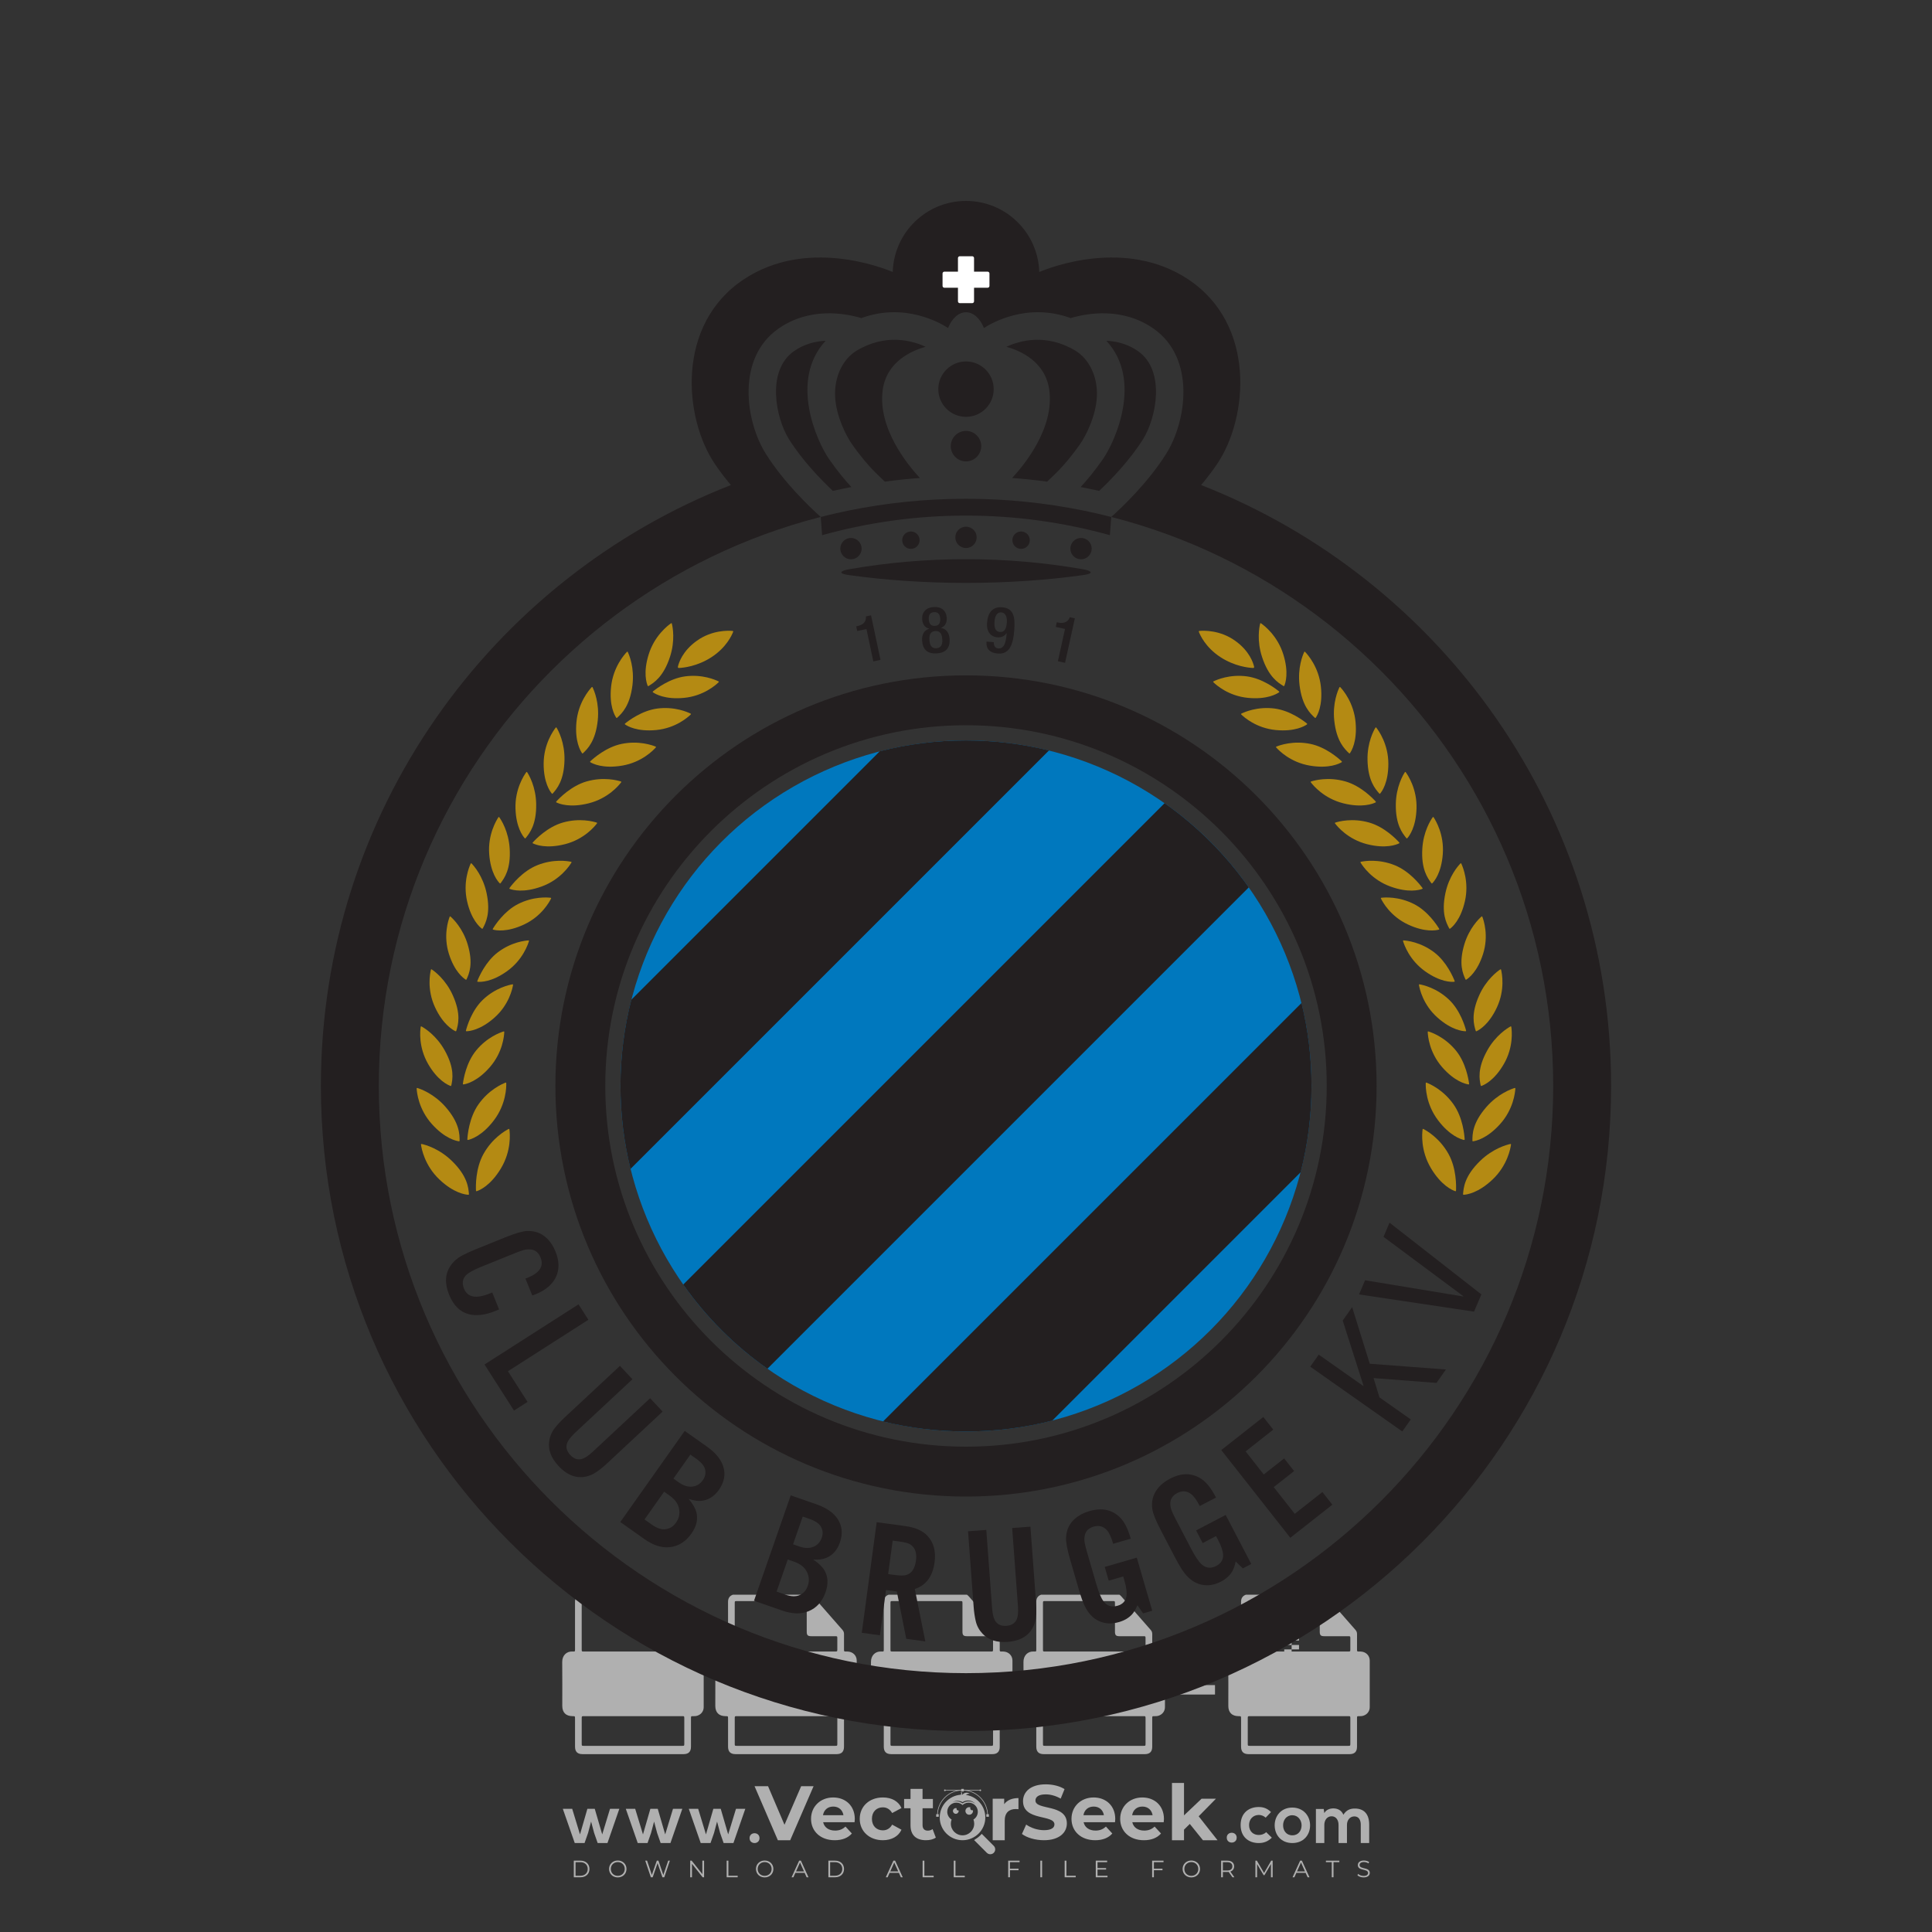 <?xml version="1.0" encoding="iso-8859-1"?>
<!-- Generator: Adobe Illustrator 26.0.1, SVG Export Plug-In . SVG Version: 6.00 Build 0)  -->
<svg version="1.1" id="Layer_1" xmlns="http://www.w3.org/2000/svg" xmlns:xlink="http://www.w3.org/1999/xlink" x="0px" y="0px"
	 viewBox="0 0 1000 1000" style="enable-background:new 0 0 1000 1000;" xml:space="preserve">
<rect x="0" y="0" width="1000" height="1000" fill="#333333" stroke="none"/>
<g id="watermark_1_">
	<g>
		<g id="watermark" style="opacity:0.61;">
			<g>
				<g>
					<g>
						<g>
							<polygon style="fill:#FFFFFF;" points="421.112,924.528 409.007,952.493 402.615,952.493 390.55,924.528 397.541,924.528 
								406.051,944.503 414.68,924.528 							"/>
						</g>
						<g>
							<path style="fill:#FFFFFF;" d="M442.323,943.185h-16.26c0.599,2.677,2.876,4.315,6.153,4.315
								c2.277,0,3.915-0.679,5.393-2.077l3.316,3.595c-1.997,2.278-4.994,3.476-8.868,3.476c-7.431,0-12.265-4.674-12.265-11.067
								c0-6.432,4.914-11.066,11.466-11.066c6.312,0,11.186,4.235,11.186,11.146C442.443,941.987,442.363,942.666,442.323,943.185
								 M425.983,939.55h10.587c-0.44-2.717-2.478-4.475-5.274-4.475C428.46,935.075,426.422,936.793,425.983,939.55"/>
						</g>
						<g>
							<path style="fill:#FFFFFF;" d="M444.997,941.427c0-6.471,4.994-11.066,11.985-11.066c4.514,0,8.07,1.958,9.628,5.473
								l-4.834,2.597c-1.159-2.038-2.877-2.956-4.834-2.956c-3.156,0-5.633,2.198-5.633,5.952c0,3.756,2.477,5.953,5.633,5.953
								c1.958,0,3.675-0.879,4.834-2.956l4.834,2.637c-1.558,3.436-5.114,5.433-9.628,5.433
								C449.991,952.493,444.997,947.899,444.997,941.427"/>
						</g>
						<g>
							<path style="fill:#FFFFFF;" d="M484.386,951.135c-1.279,0.919-3.157,1.358-5.074,1.358c-5.073,0-8.03-2.597-8.03-7.711
								v-8.829h-3.316v-4.794h3.316v-5.233h6.232v5.233h5.353v4.794h-5.353v8.749c0,1.837,0.998,2.836,2.677,2.836
								c0.918,0,1.837-0.279,2.517-0.799L484.386,951.135z"/>
						</g>
					</g>
					<g>
						<path style="fill:#FFFFFF;" d="M527.157,930.68v5.753c-0.519-0.04-0.918-0.08-1.398-0.08c-3.435,0-5.713,1.877-5.713,5.993
							v10.147h-6.232V931h5.953v2.836C521.284,931.759,523.841,930.68,527.157,930.68"/>
					</g>
					<g>
						<path style="fill:#FFFFFF;" d="M528.954,949.257l2.197-4.874c2.357,1.718,5.873,2.916,9.229,2.916
							c3.836,0,5.393-1.278,5.393-2.996c0-5.233-16.26-1.638-16.26-12.025c0-4.754,3.835-8.709,11.785-8.709
							c3.516,0,7.112,0.839,9.708,2.477l-1.998,4.914c-2.597-1.478-5.273-2.197-7.75-2.197c-3.835,0-5.313,1.438-5.313,3.196
							c0,5.154,16.259,1.598,16.259,11.865c0,4.675-3.875,8.67-11.865,8.67C535.905,952.493,531.43,951.175,528.954,949.257"/>
					</g>
					<g>
						<path style="fill:#FFFFFF;" d="M577.131,943.185h-16.26c0.599,2.677,2.876,4.315,6.153,4.315c2.277,0,3.915-0.679,5.393-2.077
							l3.316,3.595c-1.998,2.278-4.994,3.476-8.869,3.476c-7.431,0-12.265-4.674-12.265-11.067c0-6.432,4.914-11.066,11.466-11.066
							c6.312,0,11.187,4.235,11.187,11.146C577.251,941.987,577.171,942.666,577.131,943.185 M560.791,939.55h10.587
							c-0.439-2.717-2.477-4.475-5.273-4.475C563.268,935.075,561.231,936.793,560.791,939.55"/>
					</g>
					<g>
						<path style="fill:#FFFFFF;" d="M602.337,943.185h-16.26c0.599,2.677,2.876,4.315,6.152,4.315c2.277,0,3.915-0.679,5.393-2.077
							l3.316,3.595c-1.998,2.278-4.994,3.476-8.869,3.476c-7.431,0-12.265-4.674-12.265-11.067c0-6.432,4.914-11.066,11.466-11.066
							c6.312,0,11.186,4.235,11.186,11.146C602.457,941.987,602.377,942.666,602.337,943.185 M585.997,939.55h10.587
							c-0.439-2.717-2.477-4.475-5.273-4.475C588.474,935.075,586.437,936.793,585.997,939.55"/>
					</g>
					<g>
						<polygon style="fill:#FFFFFF;" points="615.838,944.064 612.841,947.02 612.841,952.493 606.61,952.493 606.61,922.85 
							612.841,922.85 612.841,939.629 621.95,931 629.381,931 620.432,940.108 630.18,952.493 622.63,952.493 						"/>
					</g>
					<g>
						<path style="fill:#FFFFFF;" d="M514.371,955.416L514.371,955.416l-6.226-6.226c-0.947,1.107-2.075,2.054-3.339,2.796
							c-0.201,0.15-0.406,0.296-0.616,0.433l6.589,6.589c0.992,0.992,2.601,0.992,3.592,0
							C515.363,958.017,515.363,956.408,514.371,955.416"/>
					</g>
					<g>
						<path style="fill:#FFFFFF;" d="M499.965,929.04c0.48-0.377,1.077-0.612,1.735-0.612c0.091,0,0.181,0.005,0.27,0.013
							c-0.466-0.34-1.041-0.542-1.663-0.542c-0.859,0-1.619,0.392-2.137,0.998c-0.111,0-0.218,0.013-0.328,0.016
							c0.086-0.167,0.139-0.354,0.139-0.555c0-0.509-0.311-0.945-0.752-1.13c0.19,0.275,0.301,0.608,0.301,0.968
							c0,0.267-0.066,0.517-0.176,0.742c-6.119,0.437-10.95,5.527-10.95,11.757c0,6.516,5.283,11.799,11.799,11.799
							c6.517,0,11.8-5.283,11.8-11.799C510.004,934.777,505.644,929.892,499.965,929.04 M495.61,932.114
							c0.947,0,1.837,0.244,2.611,0.674c0.813-0.532,1.785-0.842,2.828-0.842c1.547,0,2.934,0.68,3.883,1.756
							c-0.948-0.826-2.186-1.328-3.541-1.328c-0.977,0-1.895,0.261-2.686,0.716c-0.172,0.1-0.34,0.208-0.499,0.326
							c-0.142-0.104-0.29-0.203-0.444-0.292c-0.803-0.476-1.741-0.749-2.743-0.749c-0.653,0-1.279,0.117-1.86,0.331
							C493.895,932.328,494.727,932.114,495.61,932.114 M503.858,941.785c0.25,0.664,0.394,1.38,0.394,2.131
							c0,3.34-2.707,6.047-6.047,6.047c-3.339,0-6.047-2.707-6.047-6.047c0-0.751,0.143-1.467,0.394-2.131
							c-1.35-0.831-2.253-2.317-2.253-4.019c0-2.607,2.114-4.72,4.72-4.72c1.23,0,2.346,0.474,3.186,1.244
							c0.84-0.77,1.956-1.244,3.186-1.244c2.607,0,4.72,2.113,4.72,4.72C506.111,939.467,505.208,940.954,503.858,941.785"/>
					</g>
					<g>
						<path style="fill:#FFFFFF;" d="M503.627,937.351c0,1.082-0.879,1.961-1.961,1.961c-1.082,0-1.961-0.879-1.961-1.961
							s0.879-1.961,1.961-1.961c0.22,0,0.428,0.037,0.625,0.102c-0.065,0.135-0.099,0.287-0.099,0.445
							c0,0.595,0.482,1.076,1.077,1.076c0.11,0,0.217-0.017,0.318-0.048C503.613,937.089,503.627,937.218,503.627,937.351"/>
					</g>
					<g>
						<path style="fill:#FFFFFF;" d="M496.201,937.351c0,0.818-0.665,1.482-1.483,1.482c-0.818,0-1.483-0.664-1.483-1.482
							s0.665-1.483,1.483-1.483c0.166,0,0.324,0.027,0.473,0.077c-0.049,0.102-0.075,0.217-0.075,0.337
							c0,0.449,0.364,0.814,0.814,0.814c0.083,0,0.164-0.013,0.241-0.036C496.191,937.153,496.201,937.251,496.201,937.351"/>
					</g>
					<g>
						<g>
							<g>
								<rect x="484.56" y="939.024" style="fill:#FFFFFF;" width="1.34" height="1.34"/>
							</g>
							<g>
								<rect x="510.51" y="939.024" style="fill:#FFFFFF;" width="1.34" height="1.34"/>
							</g>
							<g>
								<path style="fill:#FFFFFF;" d="M511.332,939.572h-0.304c0-7.07-5.752-12.823-12.823-12.823
									c-7.07,0-12.823,5.753-12.823,12.823h-0.305c0-3.506,1.365-6.803,3.845-9.282c2.479-2.48,5.776-3.845,9.282-3.845
									c3.507,0,6.803,1.365,9.283,3.845C509.966,932.769,511.332,936.065,511.332,939.572"/>
							</g>
						</g>
						<g>
							<rect x="497.534" y="925.927" style="fill:#FFFFFF;" width="1.34" height="1.34"/>
						</g>
						<g>
							<rect x="489.006" y="926.445" style="fill:#FFFFFF;" width="18.397" height="0.304"/>
						</g>
						<g>
							<path style="fill:#FFFFFF;" d="M489.494,926.658c0,0.235-0.191,0.427-0.427,0.427c-0.235,0-0.426-0.191-0.426-0.427
								s0.191-0.427,0.426-0.427C489.303,926.231,489.494,926.422,489.494,926.658"/>
						</g>
						<g>
							<path style="fill:#FFFFFF;" d="M507.829,926.658c0,0.235-0.191,0.427-0.427,0.427c-0.235,0-0.426-0.191-0.426-0.427
								s0.191-0.427,0.426-0.427C507.639,926.231,507.829,926.422,507.829,926.658"/>
						</g>
					</g>
				</g>
				<g>
					<path style="fill:#FFFFFF;" d="M640.109,951.171c0,3.395-5.146,3.395-5.146,0C634.963,947.779,640.109,947.779,640.109,951.171
						z"/>
				</g>
				<g>
					<g>
						<g>
							<path style="fill:#FFFFFF;" d="M307.849,936.236l3.859,13.253l4.038-13.253h4.823l-6.145,17.721h-5.073l-1.822-5.216
								l-1.572-5.896l-1.571,5.896l-1.822,5.216h-5.073l-6.18-17.721h4.858l4.038,13.253l3.822-13.253H307.849z"/>
						</g>
						<g>
							<path style="fill:#FFFFFF;" d="M340.449,936.236l3.859,13.253l4.038-13.253h4.823l-6.145,17.721h-5.073l-1.822-5.216
								l-1.571-5.896l-1.572,5.896l-1.822,5.216h-5.073l-6.18-17.721h4.858l4.038,13.253l3.822-13.253H340.449z"/>
						</g>
						<g>
							<path style="fill:#FFFFFF;" d="M373.048,936.236l3.859,13.253l4.038-13.253h4.823l-6.145,17.721h-5.073l-1.822-5.216
								l-1.572-5.896l-1.571,5.896l-1.822,5.216h-5.073l-6.18-17.721h4.858l4.038,13.253l3.822-13.253H373.048z"/>
						</g>
					</g>
					<g>
						<path style="fill:#FFFFFF;" d="M393.123,951.412c0,3.395-5.146,3.395-5.146,0C387.977,948.02,393.123,948.02,393.123,951.412z
							"/>
					</g>
					<g>
						<path style="fill:#FFFFFF;" d="M658.296,951.171c-2.036,2.001-4.177,2.787-6.787,2.787c-5.108,0-9.361-3.072-9.361-9.323
							c0-6.251,4.253-9.326,9.361-9.326c2.502,0,4.43,0.716,6.359,2.609l-2.752,2.894c-1.036-0.931-2.321-1.393-3.534-1.393
							c-2.929,0-5.073,2.144-5.073,5.216c0,3.357,2.286,5.143,5,5.143c1.393,0,2.787-0.393,3.857-1.463L658.296,951.171z"/>
					</g>
					<g>
						<path style="fill:#FFFFFF;" d="M678.097,944.777c0,5.073-3.465,9.181-9.181,9.181c-5.716,0-9.146-4.107-9.146-9.181
							c0-5.038,3.502-9.181,9.111-9.181S678.097,939.739,678.097,944.777z M664.128,944.777c0,2.679,1.609,5.181,4.788,5.181
							c3.179,0,4.788-2.502,4.788-5.181c0-2.644-1.859-5.216-4.788-5.216C665.772,939.561,664.128,942.133,664.128,944.777z"/>
					</g>
					<g>
						<path style="fill:#FFFFFF;" d="M692.828,953.958v-9.431c0-2.324-1.216-4.43-3.61-4.43c-2.356,0-3.75,2.106-3.75,4.43v9.431
							h-4.36v-17.649h4.038l0.323,2.144c0.928-1.786,2.964-2.429,4.643-2.429c2.109,0,4.218,0.858,5.216,3.287
							c1.574-2.502,3.61-3.217,5.896-3.217c5,0,7.467,3.075,7.467,8.36v9.504h-4.361v-9.504c0-2.321-0.963-4.288-3.322-4.288
							c-2.356,0-3.822,2.036-3.822,4.36v9.431H692.828z"/>
					</g>
				</g>
			</g>
		</g>
		<g style="opacity:0.61;">
			<g>
				<g>
					<path style="fill:#FFFFFF;" d="M708.973,859.493c-0.013-2.665-2.087-4.618-4.766-4.659c-2.011-0.031-1.81,0.261-1.815-1.887
						c-0.006-2.389-0.015-4.778,0.006-7.166c0.007-0.824-0.243-1.505-0.787-2.125c-5.098-5.81-10.184-11.63-15.281-17.441
						c-0.262-0.299-0.599-0.532-0.901-0.796c-13.528,0-27.055,0-40.583,0c-1.729,0.639-2.482,1.889-2.478,3.72
						c0.021,8.159,0.009,16.318,0.008,24.478c0,1.21-0.007,1.281-1.197,1.201c-3.258-0.221-5.477,2.147-5.436,5.426
						c0.096,7.568,0.028,15.137,0.031,22.706c0.001,3.44,1.887,5.32,5.333,5.331c1.267,0.004,1.268,0.004,1.268,1.306
						c0.001,4.831-0.002,9.662,0.002,14.493c0.002,2.595,1.262,3.855,3.85,3.855c17.446,0.001,34.891,0.001,52.337,0
						c2.543,0,3.822-1.268,3.824-3.799c0.005-4.912,0.001-9.823,0.003-14.735c0-1.115,0.005-1.112,1.131-1.121
						c0.589-0.005,1.177,0.017,1.761-0.127c2.169-0.535,3.68-2.273,3.689-4.503C709.007,875.597,709.011,867.545,708.973,859.493z
						 M647.034,828.716c11.619-0.001,23.237-0.001,34.856,0c1.193,0,1.206,0.015,1.207,1.222c0.001,4.884-0.002,9.767,0.002,14.651
						c0.001,1.765,0.543,2.305,2.307,2.306c4.159,0.003,8.318,0,12.477,0.003c0.997,0.001,1.044,0.046,1.046,1.052
						c0.006,1.932,0.005,3.864,0,5.796c-0.003,1.038-0.051,1.085-1.098,1.085c-8.479,0.002-16.958,0.001-25.438,0.001
						c-8.452,0-16.905,0-25.357,0c-1.198,0-1.202-0.003-1.202-1.221c-0.001-7.889-0.001-15.778,0-23.667
						C645.835,828.724,645.844,828.716,647.034,828.716z M697.728,903.645c-8.454,0.001-16.908,0.001-25.362,0.001
						c-8.427,0-16.854,0.001-25.281,0c-1.245,0-1.249-0.003-1.249-1.262c-0.001-4.348-0.003-8.696,0.001-13.043
						c0.001-1.01,0.051-1.059,1.041-1.059c16.989-0.002,33.977-0.002,50.966,0c1.041,0,1.086,0.044,1.087,1.094
						c0.003,4.348,0.003,8.696,0.001,13.043C698.931,903.634,698.92,903.645,697.728,903.645z"/>
				</g>
				<g>
					<g>
						<rect x="668.546" y="828.478" style="fill:#FFFFFF;" width="3.825" height="2.295"/>
					</g>
					<g>
						<rect x="664.722" y="830.773" style="fill:#FFFFFF;" width="3.825" height="2.295"/>
					</g>
					<g>
						<rect x="668.546" y="833.068" style="fill:#FFFFFF;" width="3.825" height="2.295"/>
					</g>
					<g>
						<rect x="664.722" y="835.363" style="fill:#FFFFFF;" width="3.825" height="2.295"/>
					</g>
					<g>
						<rect x="668.546" y="837.658" style="fill:#FFFFFF;" width="3.825" height="2.295"/>
					</g>
					<g>
						<rect x="664.722" y="839.953" style="fill:#FFFFFF;" width="3.825" height="2.295"/>
					</g>
					<g>
						<rect x="668.546" y="842.247" style="fill:#FFFFFF;" width="3.825" height="2.295"/>
					</g>
					<g>
						<rect x="664.722" y="844.542" style="fill:#FFFFFF;" width="3.825" height="2.295"/>
					</g>
					<g>
						<rect x="668.546" y="846.837" style="fill:#FFFFFF;" width="3.825" height="2.295"/>
					</g>
					<g>
						<rect x="664.722" y="849.132" style="fill:#FFFFFF;" width="3.825" height="2.295"/>
					</g>
					<g>
						<rect x="668.546" y="851.427" style="fill:#FFFFFF;" width="3.825" height="2.295"/>
					</g>
					<g>
						<rect x="664.722" y="853.722" style="fill:#FFFFFF;" width="3.825" height="2.295"/>
					</g>
				</g>
			</g>
			<g>
				<path style="fill:#FFFFFF;" d="M364.231,859.493c-0.013-2.665-2.087-4.618-4.766-4.659c-2.011-0.031-1.81,0.261-1.815-1.887
					c-0.006-2.389-0.015-4.778,0.006-7.166c0.007-0.824-0.243-1.505-0.787-2.125c-5.098-5.81-10.184-11.63-15.281-17.441
					c-0.262-0.299-0.599-0.532-0.901-0.796c-13.528,0-27.055,0-40.583,0c-1.729,0.639-2.482,1.889-2.478,3.72
					c0.021,8.159,0.009,16.318,0.008,24.478c0,1.21-0.007,1.281-1.197,1.201c-3.258-0.221-5.477,2.147-5.436,5.426
					c0.096,7.568,0.028,15.137,0.031,22.706c0.001,3.44,1.887,5.32,5.333,5.331c1.267,0.004,1.268,0.004,1.268,1.306
					c0.001,4.831-0.002,9.662,0.002,14.493c0.002,2.595,1.262,3.855,3.85,3.855c17.446,0.001,34.891,0.001,52.337,0
					c2.543,0,3.822-1.268,3.824-3.799c0.005-4.912,0.001-9.823,0.003-14.735c0-1.115,0.004-1.112,1.131-1.121
					c0.589-0.005,1.177,0.017,1.761-0.127c2.169-0.535,3.68-2.273,3.689-4.503C364.264,875.597,364.269,867.545,364.231,859.493z
					 M302.292,828.716c11.619-0.001,23.237-0.001,34.856,0c1.192,0,1.206,0.015,1.207,1.222c0.001,4.884-0.001,9.767,0.002,14.651
					c0.001,1.765,0.543,2.305,2.307,2.306c4.159,0.003,8.318,0,12.477,0.003c0.997,0.001,1.044,0.046,1.046,1.052
					c0.006,1.932,0.005,3.864,0,5.796c-0.003,1.038-0.051,1.085-1.098,1.085c-8.479,0.002-16.958,0.001-25.438,0.001
					c-8.452,0-16.905,0-25.357,0c-1.198,0-1.202-0.003-1.202-1.221c-0.001-7.889-0.001-15.778,0-23.667
					C301.093,828.724,301.102,828.716,302.292,828.716z M352.985,903.645c-8.454,0.001-16.908,0.001-25.362,0.001
					c-8.427,0-16.854,0.001-25.281,0c-1.245,0-1.249-0.003-1.249-1.262c-0.001-4.348-0.003-8.696,0.001-13.043
					c0.001-1.01,0.051-1.059,1.041-1.059c16.989-0.002,33.977-0.002,50.966,0c1.041,0,1.086,0.044,1.087,1.094
					c0.003,4.348,0.003,8.696,0.001,13.043C354.188,903.634,354.177,903.645,352.985,903.645z"/>
			</g>
			<g>
				<path style="fill:#FFFFFF;" d="M303.581,879.891v-17.193h6.051c0.816,0,1.581,0.132,2.293,0.396
					c0.712,0.264,1.333,0.636,1.861,1.117c0.527,0.48,0.944,1.053,1.248,1.717c0.304,0.665,0.456,1.397,0.456,2.198
					c0,0.816-0.152,1.557-0.456,2.221s-0.721,1.236-1.248,1.717c-0.529,0.48-1.149,0.852-1.861,1.117
					c-0.713,0.264-1.477,0.396-2.293,0.396h-2.809v6.315H303.581z M309.68,870.503c0.848,0,1.489-0.241,1.921-0.721
					c0.432-0.48,0.648-1.032,0.648-1.656c0-0.304-0.052-0.601-0.156-0.889c-0.105-0.288-0.264-0.54-0.48-0.756
					c-0.216-0.217-0.484-0.388-0.805-0.516c-0.32-0.129-0.696-0.193-1.128-0.193h-2.857v4.731H309.68z"/>
				<path style="fill:#FFFFFF;" d="M317.796,862.699h3.77l6.916,11.526h0.191l-0.191-3.314v-8.212h3.217v17.193h-3.409l-7.3-12.174
					h-0.191l0.191,3.314v8.86h-3.193V862.699z"/>
				<path style="fill:#FFFFFF;" d="M343.08,870.454h8.429c0.048,0.193,0.087,0.425,0.12,0.697c0.031,0.272,0.048,0.544,0.048,0.816
					c0,1.104-0.167,2.145-0.504,3.121c-0.336,0.977-0.865,1.849-1.585,2.618c-0.768,0.817-1.69,1.449-2.761,1.897
					c-1.073,0.448-2.298,0.672-3.674,0.672c-1.249,0-2.426-0.224-3.53-0.672c-1.104-0.447-2.065-1.072-2.881-1.873
					c-0.816-0.8-1.465-1.749-1.945-2.845c-0.48-1.097-0.72-2.293-0.72-3.59c0-1.296,0.24-2.493,0.72-3.589s1.129-2.045,1.945-2.845
					c0.816-0.8,1.777-1.425,2.881-1.873c1.104-0.448,2.281-0.672,3.53-0.672c1.392,0,2.637,0.24,3.734,0.72
					c1.097,0.48,2.036,1.144,2.821,1.993l-2.232,2.185c-0.562-0.592-1.185-1.044-1.874-1.357s-1.513-0.468-2.473-0.468
					c-0.786,0-1.53,0.14-2.234,0.421c-0.705,0.28-1.321,0.676-1.85,1.188c-0.527,0.512-0.949,1.133-1.259,1.861
					c-0.312,0.728-0.469,1.541-0.469,2.437c0,0.897,0.157,1.709,0.469,2.438c0.311,0.728,0.735,1.349,1.271,1.861
					c0.536,0.512,1.156,0.909,1.862,1.188c0.704,0.281,1.457,0.421,2.258,0.421c0.911,0,1.684-0.132,2.317-0.396
					c0.632-0.264,1.171-0.604,1.62-1.021c0.321-0.288,0.598-0.652,0.829-1.092s0.412-0.932,0.541-1.477h-5.404V870.454z"/>
			</g>
			<g>
				<path style="fill:#FFFFFF;" d="M443.437,859.493c-0.013-2.665-2.087-4.618-4.766-4.659c-2.011-0.031-1.81,0.261-1.815-1.887
					c-0.006-2.389-0.015-4.778,0.006-7.166c0.007-0.824-0.243-1.505-0.787-2.125c-5.098-5.81-10.184-11.63-15.281-17.441
					c-0.262-0.299-0.599-0.532-0.901-0.796c-13.528,0-27.055,0-40.583,0c-1.729,0.639-2.482,1.889-2.478,3.72
					c0.021,8.159,0.009,16.318,0.008,24.478c0,1.21-0.007,1.281-1.197,1.201c-3.258-0.221-5.477,2.147-5.436,5.426
					c0.096,7.568,0.028,15.137,0.031,22.706c0.001,3.44,1.887,5.32,5.333,5.331c1.267,0.004,1.268,0.004,1.268,1.306
					c0.001,4.831-0.002,9.662,0.002,14.493c0.002,2.595,1.262,3.855,3.85,3.855c17.446,0.001,34.891,0.001,52.337,0
					c2.543,0,3.822-1.268,3.824-3.799c0.005-4.912,0.001-9.823,0.003-14.735c0-1.115,0.004-1.112,1.131-1.121
					c0.589-0.005,1.177,0.017,1.761-0.127c2.169-0.535,3.68-2.273,3.689-4.503C443.47,875.597,443.475,867.545,443.437,859.493z
					 M381.498,828.716c11.619-0.001,23.237-0.001,34.856,0c1.192,0,1.206,0.015,1.207,1.222c0.001,4.884-0.001,9.767,0.002,14.651
					c0.001,1.765,0.543,2.305,2.307,2.306c4.159,0.003,8.318,0,12.477,0.003c0.997,0.001,1.044,0.046,1.046,1.052
					c0.006,1.932,0.005,3.864,0,5.796c-0.003,1.038-0.051,1.085-1.098,1.085c-8.479,0.002-16.958,0.001-25.438,0.001
					c-8.452,0-16.905,0-25.357,0c-1.198,0-1.202-0.003-1.202-1.221c-0.001-7.889-0.001-15.778,0-23.667
					C380.299,828.724,380.308,828.716,381.498,828.716z M432.192,903.645c-8.454,0.001-16.908,0.001-25.362,0.001
					c-8.427,0-16.854,0.001-25.281,0c-1.245,0-1.249-0.003-1.249-1.262c-0.001-4.348-0.002-8.696,0.001-13.043
					c0.001-1.01,0.051-1.059,1.041-1.059c16.989-0.002,33.977-0.002,50.966,0c1.041,0,1.086,0.044,1.087,1.094
					c0.003,4.348,0.003,8.696,0.001,13.043C433.394,903.634,433.384,903.645,432.192,903.645z"/>
			</g>
			<g>
				<path style="fill:#FFFFFF;" d="M402.272,862.699h3.698l6.46,17.193h-3.578l-1.416-4.106h-6.628l-1.417,4.106h-3.578
					L402.272,862.699z M406.379,872.808l-1.537-4.298l-0.625-2.089h-0.192l-0.625,2.089l-1.537,4.298H406.379z"/>
				<path style="fill:#FFFFFF;" d="M415.815,866.541c-0.273,0-0.533-0.052-0.781-0.156c-0.248-0.104-0.465-0.248-0.648-0.432
					c-0.184-0.184-0.328-0.396-0.432-0.636c-0.105-0.241-0.156-0.504-0.156-0.793s0.052-0.552,0.156-0.793
					c0.104-0.24,0.248-0.452,0.432-0.636c0.184-0.184,0.4-0.328,0.648-0.432c0.248-0.104,0.508-0.156,0.781-0.156
					c0.56,0,1.041,0.196,1.441,0.588c0.4,0.393,0.601,0.869,0.601,1.429c0,0.56-0.201,1.037-0.601,1.428
					C416.856,866.345,416.375,866.541,415.815,866.541z M414.255,879.891v-11.766h3.145v11.766H414.255z"/>
			</g>
			<g>
				<path style="fill:#FFFFFF;" d="M524.043,859.493c-0.013-2.665-2.087-4.618-4.766-4.659c-2.011-0.031-1.81,0.261-1.815-1.887
					c-0.006-2.389-0.015-4.778,0.006-7.166c0.007-0.824-0.243-1.505-0.787-2.125c-5.098-5.81-10.184-11.63-15.281-17.441
					c-0.262-0.299-0.599-0.532-0.901-0.796c-13.528,0-27.055,0-40.583,0c-1.729,0.639-2.482,1.889-2.478,3.72
					c0.021,8.159,0.009,16.318,0.008,24.478c0,1.21-0.007,1.281-1.197,1.201c-3.258-0.221-5.477,2.147-5.436,5.426
					c0.096,7.568,0.028,15.137,0.031,22.706c0.001,3.44,1.887,5.32,5.333,5.331c1.267,0.004,1.268,0.004,1.268,1.306
					c0.001,4.831-0.002,9.662,0.002,14.493c0.002,2.595,1.262,3.855,3.85,3.855c17.446,0.001,34.891,0.001,52.337,0
					c2.543,0,3.822-1.268,3.824-3.799c0.005-4.912,0.001-9.823,0.003-14.735c0-1.115,0.004-1.112,1.131-1.121
					c0.589-0.005,1.177,0.017,1.761-0.127c2.169-0.535,3.68-2.273,3.689-4.503C524.076,875.597,524.081,867.545,524.043,859.493z
					 M462.104,828.716c11.619-0.001,23.237-0.001,34.856,0c1.192,0,1.206,0.015,1.207,1.222c0.001,4.884-0.001,9.767,0.002,14.651
					c0.001,1.765,0.543,2.305,2.307,2.306c4.159,0.003,8.318,0,12.477,0.003c0.997,0.001,1.044,0.046,1.046,1.052
					c0.006,1.932,0.005,3.864,0,5.796c-0.003,1.038-0.051,1.085-1.098,1.085c-8.479,0.002-16.958,0.001-25.438,0.001
					c-8.452,0-16.905,0-25.357,0c-1.198,0-1.202-0.003-1.202-1.221c-0.001-7.889-0.001-15.778,0-23.667
					C460.905,828.724,460.914,828.716,462.104,828.716z M512.798,903.645c-8.454,0.001-16.908,0.001-25.362,0.001
					c-8.427,0-16.854,0.001-25.281,0c-1.245,0-1.249-0.003-1.249-1.262c-0.001-4.348-0.002-8.696,0.001-13.043
					c0.001-1.01,0.051-1.059,1.041-1.059c16.989-0.002,33.977-0.002,50.966,0c1.041,0,1.086,0.044,1.087,1.094
					c0.003,4.348,0.003,8.696,0.001,13.043C514,903.634,513.989,903.645,512.798,903.645z"/>
			</g>
			<g>
				<path style="fill:#FFFFFF;" d="M470.308,880.275c-0.737,0-1.441-0.104-2.113-0.312c-0.672-0.208-1.289-0.52-1.849-0.936
					c-0.56-0.416-1.048-0.925-1.464-1.525c-0.417-0.601-0.745-1.301-0.985-2.101l3.049-1.2c0.224,0.864,0.616,1.581,1.177,2.149
					s1.297,0.852,2.209,0.852c0.336,0,0.66-0.044,0.973-0.132c0.312-0.087,0.592-0.216,0.84-0.384
					c0.248-0.168,0.444-0.38,0.589-0.636c0.144-0.256,0.216-0.552,0.216-0.888c0-0.32-0.056-0.608-0.168-0.865
					c-0.112-0.255-0.3-0.495-0.564-0.72c-0.264-0.224-0.609-0.44-1.033-0.648c-0.424-0.208-0.948-0.424-1.572-0.648l-1.056-0.384
					c-0.465-0.16-0.933-0.376-1.405-0.648c-0.472-0.272-0.9-0.6-1.284-0.985c-0.385-0.384-0.701-0.836-0.949-1.357
					c-0.249-0.52-0.372-1.108-0.372-1.765c0-0.672,0.132-1.301,0.396-1.885c0.264-0.584,0.64-1.096,1.129-1.537
					c0.488-0.44,1.072-0.784,1.753-1.032c0.681-0.248,1.437-0.372,2.269-0.372c0.864,0,1.612,0.116,2.245,0.348
					c0.633,0.232,1.168,0.528,1.609,0.888c0.44,0.36,0.796,0.757,1.068,1.188c0.272,0.433,0.472,0.84,0.601,1.225l-2.857,1.2
					c-0.161-0.48-0.453-0.913-0.876-1.297c-0.425-0.384-1.005-0.576-1.741-0.576c-0.704,0-1.289,0.164-1.753,0.492
					c-0.465,0.329-0.697,0.757-0.697,1.285c0,0.512,0.224,0.949,0.672,1.309c0.448,0.36,1.161,0.708,2.137,1.044l1.081,0.36
					c0.688,0.241,1.316,0.517,1.885,0.828c0.568,0.312,1.056,0.684,1.465,1.117c0.408,0.433,0.72,0.925,0.936,1.477
					c0.217,0.552,0.324,1.189,0.324,1.909c0,0.897-0.18,1.669-0.54,2.317c-0.36,0.648-0.82,1.181-1.38,1.597
					c-0.561,0.416-1.193,0.728-1.897,0.936C471.668,880.172,470.98,880.275,470.308,880.275z"/>
				<path style="fill:#FFFFFF;" d="M477.175,862.699h3.506l3.554,10.349l0.625,2.209h0.192l0.672-2.209l3.698-10.349h3.506
					l-6.268,17.193h-3.409L477.175,862.699z"/>
				<path style="fill:#FFFFFF;" d="M502.388,870.454h8.428c0.048,0.193,0.088,0.425,0.12,0.697c0.033,0.272,0.049,0.544,0.049,0.816
					c0,1.104-0.169,2.145-0.505,3.121c-0.336,0.977-0.864,1.849-1.585,2.618c-0.768,0.817-1.688,1.449-2.761,1.897
					c-1.073,0.448-2.298,0.672-3.674,0.672c-1.249,0-2.425-0.224-3.529-0.672c-1.105-0.447-2.066-1.072-2.882-1.873
					c-0.816-0.8-1.465-1.749-1.945-2.845c-0.48-1.097-0.72-2.293-0.72-3.59c0-1.296,0.241-2.493,0.72-3.589
					c0.48-1.097,1.129-2.045,1.945-2.845c0.816-0.8,1.777-1.425,2.882-1.873c1.104-0.448,2.28-0.672,3.529-0.672
					c1.392,0,2.637,0.24,3.734,0.72c1.097,0.48,2.038,1.144,2.822,1.993l-2.234,2.185c-0.56-0.592-1.185-1.044-1.874-1.357
					c-0.687-0.312-1.512-0.468-2.473-0.468c-0.784,0-1.528,0.14-2.234,0.421c-0.704,0.28-1.321,0.676-1.848,1.188
					c-0.528,0.512-0.949,1.133-1.261,1.861c-0.312,0.728-0.468,1.541-0.468,2.437c0,0.897,0.156,1.709,0.468,2.438
					c0.312,0.728,0.737,1.349,1.273,1.861c0.536,0.512,1.156,0.909,1.86,1.188c0.705,0.281,1.457,0.421,2.258,0.421
					c0.913,0,1.685-0.132,2.317-0.396c0.632-0.264,1.173-0.604,1.621-1.021c0.32-0.288,0.596-0.652,0.828-1.092
					c0.233-0.44,0.412-0.932,0.541-1.477h-5.402V870.454z"/>
			</g>
			<g>
				<path style="fill:#FFFFFF;" d="M602.976,859.493c-0.013-2.665-2.087-4.618-4.766-4.659c-2.011-0.031-1.81,0.261-1.815-1.887
					c-0.006-2.389-0.015-4.778,0.006-7.166c0.007-0.824-0.243-1.505-0.787-2.125c-5.098-5.81-10.184-11.63-15.281-17.441
					c-0.262-0.299-0.599-0.532-0.901-0.796c-13.528,0-27.055,0-40.583,0c-1.729,0.639-2.482,1.889-2.478,3.72
					c0.021,8.159,0.009,16.318,0.008,24.478c0,1.21-0.007,1.281-1.197,1.201c-3.258-0.221-5.477,2.147-5.436,5.426
					c0.096,7.568,0.028,15.137,0.031,22.706c0.001,3.44,1.887,5.32,5.333,5.331c1.267,0.004,1.268,0.004,1.268,1.306
					c0.001,4.831-0.002,9.662,0.002,14.493c0.002,2.595,1.262,3.855,3.85,3.855c17.446,0.001,34.891,0.001,52.337,0
					c2.543,0,3.822-1.268,3.824-3.799c0.005-4.912,0.001-9.823,0.003-14.735c0-1.115,0.005-1.112,1.131-1.121
					c0.589-0.005,1.178,0.017,1.761-0.127c2.169-0.535,3.68-2.273,3.689-4.503C603.01,875.597,603.015,867.545,602.976,859.493z
					 M541.037,828.716c11.619-0.001,23.237-0.001,34.856,0c1.193,0,1.206,0.015,1.207,1.222c0.001,4.884-0.002,9.767,0.002,14.651
					c0.001,1.765,0.543,2.305,2.307,2.306c4.159,0.003,8.318,0,12.477,0.003c0.997,0.001,1.044,0.046,1.046,1.052
					c0.006,1.932,0.005,3.864,0,5.796c-0.003,1.038-0.051,1.085-1.098,1.085c-8.479,0.002-16.958,0.001-25.438,0.001
					c-8.452,0-16.905,0-25.357,0c-1.198,0-1.202-0.003-1.202-1.221c-0.001-7.889-0.001-15.778,0-23.667
					C539.838,828.724,539.847,828.716,541.037,828.716z M591.731,903.645c-8.454,0.001-16.908,0.001-25.362,0.001
					c-8.427,0-16.854,0.001-25.281,0c-1.245,0-1.249-0.003-1.249-1.262c-0.001-4.348-0.003-8.696,0.001-13.043
					c0.001-1.01,0.051-1.059,1.041-1.059c16.989-0.002,33.977-0.002,50.966,0c1.041,0,1.086,0.044,1.087,1.094
					c0.003,4.348,0.003,8.696,0.001,13.043C592.934,903.634,592.923,903.645,591.731,903.645z"/>
			</g>
			<g>
				<path style="fill:#FFFFFF;" d="M549.998,865.772v3.986h6.891v3.074h-6.891v3.986h7.659v3.073h-10.901v-17.193h10.901v3.073
					H549.998z"/>
				<path style="fill:#FFFFFF;" d="M560.635,879.891v-17.193h6.051c0.816,0,1.581,0.132,2.293,0.396
					c0.712,0.264,1.333,0.636,1.861,1.117c0.528,0.48,0.944,1.053,1.249,1.717c0.304,0.665,0.456,1.397,0.456,2.198
					c0,0.816-0.152,1.557-0.456,2.221c-0.305,0.664-0.721,1.236-1.249,1.717c-0.528,0.48-1.149,0.852-1.861,1.117
					c-0.713,0.264-1.477,0.396-2.293,0.396h-2.809v6.315H560.635z M566.735,870.503c0.848,0,1.489-0.241,1.921-0.721
					c0.432-0.48,0.648-1.032,0.648-1.656c0-0.304-0.052-0.601-0.156-0.889c-0.105-0.288-0.264-0.54-0.48-0.756
					c-0.216-0.217-0.484-0.388-0.805-0.516c-0.32-0.129-0.696-0.193-1.128-0.193h-2.857v4.731H566.735z"/>
				<path style="fill:#FFFFFF;" d="M580.109,880.275c-0.737,0-1.441-0.104-2.113-0.312c-0.672-0.208-1.289-0.52-1.849-0.936
					c-0.56-0.416-1.049-0.925-1.465-1.525c-0.416-0.601-0.744-1.301-0.985-2.101l3.049-1.2c0.224,0.864,0.616,1.581,1.177,2.149
					c0.56,0.568,1.296,0.852,2.209,0.852c0.336,0,0.66-0.044,0.973-0.132c0.312-0.087,0.592-0.216,0.84-0.384
					c0.248-0.168,0.444-0.38,0.588-0.636c0.144-0.256,0.217-0.552,0.217-0.888c0-0.32-0.057-0.608-0.168-0.865
					c-0.112-0.255-0.3-0.495-0.565-0.72c-0.264-0.224-0.608-0.44-1.032-0.648c-0.424-0.208-0.949-0.424-1.573-0.648l-1.056-0.384
					c-0.465-0.16-0.932-0.376-1.404-0.648c-0.473-0.272-0.901-0.6-1.285-0.985c-0.384-0.384-0.701-0.836-0.949-1.357
					c-0.248-0.52-0.372-1.108-0.372-1.765c0-0.672,0.132-1.301,0.396-1.885c0.264-0.584,0.64-1.096,1.129-1.537
					c0.489-0.44,1.073-0.784,1.753-1.032c0.68-0.248,1.437-0.372,2.269-0.372c0.865,0,1.613,0.116,2.246,0.348
					c0.632,0.232,1.168,0.528,1.609,0.888c0.44,0.36,0.796,0.757,1.068,1.188c0.272,0.433,0.472,0.84,0.601,1.225l-2.857,1.2
					c-0.161-0.48-0.453-0.913-0.877-1.297s-1.005-0.576-1.741-0.576c-0.705,0-1.289,0.164-1.753,0.492
					c-0.465,0.329-0.696,0.757-0.696,1.285c0,0.512,0.224,0.949,0.672,1.309c0.448,0.36,1.16,0.708,2.137,1.044l1.08,0.36
					c0.689,0.241,1.317,0.517,1.885,0.828c0.568,0.312,1.056,0.684,1.465,1.117c0.408,0.433,0.72,0.925,0.936,1.477
					c0.216,0.552,0.324,1.189,0.324,1.909c0,0.897-0.18,1.669-0.54,2.317c-0.36,0.648-0.821,1.181-1.38,1.597
					c-0.561,0.416-1.193,0.728-1.897,0.936C581.47,880.172,580.782,880.275,580.109,880.275z"/>
			</g>
			<g>
				<path style="fill:#FFFFFF;" d="M655.431,876.625l8.716-10.854h-8.332v-3.073h12.103v3.266l-8.621,10.854h8.716v3.073h-12.582
					V876.625z"/>
				<path style="fill:#FFFFFF;" d="M670.702,862.699h3.242v17.193h-3.242V862.699z"/>
				<path style="fill:#FFFFFF;" d="M677.402,879.891v-17.193h6.051c0.817,0,1.581,0.132,2.293,0.396
					c0.712,0.264,1.333,0.636,1.861,1.117s0.944,1.053,1.249,1.717c0.304,0.665,0.456,1.397,0.456,2.198
					c0,0.816-0.152,1.557-0.456,2.221c-0.305,0.664-0.721,1.236-1.249,1.717s-1.149,0.852-1.861,1.117
					c-0.713,0.264-1.477,0.396-2.293,0.396h-2.809v6.315H677.402z M683.501,870.503c0.848,0,1.489-0.241,1.921-0.721
					c0.433-0.48,0.648-1.032,0.648-1.656c0-0.304-0.052-0.601-0.156-0.889c-0.105-0.288-0.264-0.54-0.48-0.756
					c-0.216-0.217-0.484-0.388-0.805-0.516c-0.32-0.129-0.696-0.193-1.128-0.193h-2.857v4.731H683.501z"/>
			</g>
		</g>
		<g style="opacity:0.61;">
			<path style="fill:#FFFFFF;" d="M609.144,863.785h19.739v4.881h-19.739V863.785z M609.144,872.201h19.739v4.884h-19.739V872.201z"
				/>
		</g>
	</g>
	<g style="opacity:0.61;">
		<path style="fill:#FFFFFF;" d="M297,963.076h3.498c2.75,0,4.603,1.768,4.603,4.297s-1.854,4.296-4.603,4.296H297V963.076z
			 M300.449,970.883c2.283,0,3.756-1.448,3.756-3.51s-1.473-3.511-3.756-3.511h-2.541v7.021H300.449z"/>
		<path style="fill:#FFFFFF;" d="M315.251,967.373c0-2.504,1.915-4.37,4.517-4.37c2.577,0,4.505,1.853,4.505,4.37
			c0,2.516-1.927,4.369-4.505,4.369C317.166,971.742,315.251,969.877,315.251,967.373z M323.365,967.373
			c0-2.05-1.534-3.56-3.596-3.56c-2.075,0-3.621,1.51-3.621,3.56c0,2.049,1.546,3.559,3.621,3.559
			C321.831,970.932,323.365,969.422,323.365,967.373z"/>
		<path style="fill:#FFFFFF;" d="M346.724,963.076l-2.897,8.593h-0.957l-2.516-7.328l-2.529,7.328h-0.945l-2.897-8.593h0.933
			l2.479,7.389l2.566-7.389h0.847l2.529,7.426l2.516-7.426H346.724z"/>
		<path style="fill:#FFFFFF;" d="M364.435,963.076v8.593h-0.749l-5.524-6.972v6.972h-0.908v-8.593h0.749l5.536,6.973v-6.973H364.435
			z"/>
		<path style="fill:#FFFFFF;" d="M376.108,963.076h0.908v7.807h4.812v0.786h-5.72V963.076z"/>
		<path style="fill:#FFFFFF;" d="M391.279,967.373c0-2.504,1.915-4.37,4.517-4.37c2.577,0,4.505,1.853,4.505,4.37
			c0,2.516-1.927,4.369-4.505,4.369C393.194,971.742,391.279,969.877,391.279,967.373z M399.392,967.373
			c0-2.05-1.534-3.56-3.596-3.56c-2.075,0-3.621,1.51-3.621,3.56c0,2.049,1.546,3.559,3.621,3.559
			C397.858,970.932,399.392,969.422,399.392,967.373z"/>
		<path style="fill:#FFFFFF;" d="M416.478,969.374h-4.787l-1.031,2.295h-0.945l3.928-8.593h0.896l3.928,8.593h-0.957
			L416.478,969.374z M416.147,968.637l-2.062-4.615l-2.062,4.615H416.147z"/>
		<path style="fill:#FFFFFF;" d="M428.765,963.076h3.498c2.75,0,4.603,1.768,4.603,4.297s-1.854,4.296-4.603,4.296h-3.498V963.076z
			 M432.214,970.883c2.283,0,3.756-1.448,3.756-3.51s-1.473-3.511-3.756-3.511h-2.541v7.021H432.214z"/>
		<path style="fill:#FFFFFF;" d="M465.256,969.374h-4.787l-1.031,2.295h-0.945l3.928-8.593h0.896l3.928,8.593h-0.957
			L465.256,969.374z M464.925,968.637l-2.062-4.615l-2.062,4.615H464.925z"/>
		<path style="fill:#FFFFFF;" d="M477.543,963.076h0.908v7.807h4.812v0.786h-5.72V963.076z"/>
		<path style="fill:#FFFFFF;" d="M493.647,963.076h0.908v7.807h4.812v0.786h-5.72V963.076z"/>
		<path style="fill:#FFFFFF;" d="M522.749,963.862v3.376h4.443v0.786h-4.443v3.646h-0.909v-8.593h5.891v0.786H522.749z"/>
		<path style="fill:#FFFFFF;" d="M538.485,963.076h0.909v8.593h-0.909V963.076z"/>
		<path style="fill:#FFFFFF;" d="M551.067,963.076h0.909v7.807h4.811v0.786h-5.72V963.076z"/>
		<path style="fill:#FFFFFF;" d="M573.246,970.883v0.786h-6.076v-8.593h5.891v0.786h-4.983v3.056h4.443v0.774h-4.443v3.191H573.246z
			"/>
		<path style="fill:#FFFFFF;" d="M597.255,963.862v3.376h4.443v0.786h-4.443v3.646h-0.909v-8.593h5.891v0.786H597.255z"/>
		<path style="fill:#FFFFFF;" d="M612.119,967.373c0-2.504,1.915-4.37,4.517-4.37c2.577,0,4.505,1.853,4.505,4.37
			c0,2.516-1.927,4.369-4.505,4.369C614.034,971.742,612.119,969.877,612.119,967.373z M620.232,967.373
			c0-2.05-1.534-3.56-3.596-3.56c-2.075,0-3.622,1.51-3.622,3.56c0,2.049,1.547,3.559,3.622,3.559
			C618.698,970.932,620.232,969.422,620.232,967.373z"/>
		<path style="fill:#FFFFFF;" d="M637.919,971.669l-1.963-2.762c-0.222,0.024-0.442,0.037-0.688,0.037h-2.307v2.725h-0.909v-8.593
			h3.216c2.185,0,3.511,1.105,3.511,2.946c0,1.351-0.712,2.295-1.964,2.7l2.099,2.946H637.919z M637.871,966.022
			c0-1.375-0.909-2.161-2.627-2.161h-2.283v4.309h2.283C636.962,968.17,637.871,967.373,637.871,966.022z"/>
		<path style="fill:#FFFFFF;" d="M658.724,963.076v8.593h-0.871v-6.874l-3.376,5.782h-0.429l-3.376-5.745v6.837h-0.872v-8.593h0.749
			l3.732,6.371l3.695-6.371H658.724z"/>
		<path style="fill:#FFFFFF;" d="M675.787,969.374h-4.788l-1.031,2.295h-0.946l3.928-8.593h0.896l3.928,8.593h-0.957
			L675.787,969.374z M675.455,968.637l-2.062-4.615l-2.062,4.615H675.455z"/>
		<path style="fill:#FFFFFF;" d="M689.312,963.862h-3.02v-0.786h6.948v0.786h-3.02v7.807h-0.908V963.862z"/>
		<path style="fill:#FFFFFF;" d="M702.605,970.626l0.356-0.7c0.614,0.601,1.706,1.043,2.835,1.043c1.608,0,2.308-0.675,2.308-1.522
			c0-2.357-5.29-0.908-5.29-4.087c0-1.265,0.982-2.357,3.167-2.357c0.97,0,1.976,0.282,2.664,0.761l-0.307,0.724
			c-0.737-0.479-1.596-0.712-2.357-0.712c-1.571,0-2.271,0.7-2.271,1.559c0,2.357,5.29,0.933,5.29,4.063
			c0,1.265-1.006,2.344-3.204,2.344C704.508,971.742,703.243,971.288,702.605,970.626z"/>
	</g>
</g>
<g>
</g>
<g>
	<path style="fill:#231F20;" d="M499.997,896c-184.406,0-333.902-149.5-333.902-333.91c0-141.463,87.973-262.381,212.195-311.029
		l-0.091-0.132c-2.853-3.388-5.624-6.992-8.181-10.778c-16.121-23.853-20.349-72.4,15.266-95.761
		c32.286-21.176,71.106-5.989,76.785-3.61l0.016-0.215C462.808,120.249,479.507,104,500.001,104h-0.001
		c20.493,0,37.192,16.249,37.915,36.566l0.016,0.215c5.679-2.379,44.5-17.566,76.785,3.61
		c35.615,23.361,31.387,71.907,15.266,95.761c-2.557,3.785-5.328,7.39-8.181,10.778l-0.091,0.132
		c124.221,48.647,212.195,169.565,212.195,311.029C833.905,746.5,684.409,896,500.003,896H499.997z M500.003,866.023
		c167.585,0,303.925-136.344,303.925-303.933c0-167.587-136.34-303.928-303.925-303.928h-0.006
		c-167.585,0-303.925,136.341-303.925,303.928c0,167.589,136.34,303.933,303.925,303.933H500.003z M500.001,161.627
		c-3.903,0-7.331,3.253-9.288,8.158l-0.104-0.06c-3.77-2.467-22.24-13.305-44.694-5.11l-0.078,0.023
		c-8.895-2.62-27.048-5.728-43.066,5.567c-21.65,15.266-17.001,47.785-6.385,64.673c9.231,14.684,22.425,27.308,28.319,32.598
		l0.107,0.103l0.717,9.429c23.752-6.614,48.718-10.143,74.468-10.143h0.006c25.75,0,50.717,3.529,74.468,10.143l0.717-9.429
		l0.107-0.103c5.894-5.29,19.088-17.913,28.319-32.598c10.616-16.889,15.265-49.407-6.385-64.673
		c-16.018-11.295-34.171-8.187-43.066-5.567l-0.078-0.023c-22.454-8.195-40.924,2.643-44.694,5.11l-0.103,0.06
		c-1.958-4.905-5.386-8.158-9.288-8.158H500.001z"/>
	<path style="fill:#231F20;" d="M452.029,342.342l-3.553-16.747l-4.789,1.016l-0.511-2.411l0.358-0.076
		c2.215-0.47,4.679-1.537,4.708-4.608l-0.097-0.456l2.706-0.574l4.893,23.069L452.029,342.342z"/>
	<path style="fill:#231F20;" d="M477.288,331.614c-0.232-3.49,1.334-5.53,3.63-6.15l-0.004-0.066
		c-2.074-0.563-3.408-2.043-3.596-4.868c-0.242-3.656,2.032-6.078,5.954-6.339c3.921-0.261,6.498,1.838,6.741,5.495
		c0.188,2.823-0.938,4.468-2.918,5.301l0.004,0.067c2.357,0.31,4.181,2.124,4.412,5.615c0.308,4.619-1.823,7.198-6.642,7.519
		C480.05,338.507,477.595,336.233,477.288,331.614z M483.923,323.962c2.359-0.158,2.844-1.892,2.718-3.787
		c-0.124-1.861-0.832-3.482-3.192-3.326c-2.359,0.158-2.847,1.86-2.722,3.72C480.853,322.463,481.562,324.118,483.923,323.962z
		 M484.692,335.527c2.659-0.177,3.191-2.216,3.028-4.675c-0.166-2.492-0.961-4.409-3.62-4.231c-2.658,0.176-3.193,2.181-3.026,4.674
		C481.236,333.754,482.033,335.704,484.692,335.527z"/>
	<path style="fill:#231F20;" d="M514.396,332.38c-0.102,1.361,0.403,3.102,2.297,3.244c3.553,0.264,4.101-4.404,4.356-7.826
		l-0.094-0.074c-1.057,1.625-2.711,2.303-4.769,2.15c-3.223-0.24-5.64-2.758-5.292-7.442c0.404-5.414,2.869-8.471,7.851-8.1
		c5.946,0.444,6.738,5.044,6.236,11.787c-0.524,7.042-2.241,12.625-8.454,12.163c-4.119-0.307-6.205-2.333-5.919-6.186
		L514.396,332.38z M518.248,316.969c-2.325-0.173-3.293,2.059-3.498,4.816c-0.242,3.255,0.585,5.153,2.744,5.314
		c2.758,0.206,3.436-2.182,3.646-5.006C521.343,319.37,520.473,317.135,518.248,316.969z"/>
	<path style="fill:#231F20;" d="M547.563,342.256l3.686-16.719l-4.781-1.054l0.53-2.407l0.358,0.078
		c2.212,0.488,4.896,0.533,6.192-2.249l0.1-0.456l2.699,0.595l-5.077,23.029L547.563,342.256z"/>
	<path style="fill:#FFFFFF;" d="M504.164,149.206v6.763c0,0.519-0.424,0.944-0.944,0.944h-6.439c-0.519,0-0.944-0.425-0.944-0.944
		v-6.869l0.012-0.164h-7.046c-0.519,0-0.944-0.425-0.944-0.944v-6.439c0-0.519,0.425-0.944,0.944-0.944h7.021l0.013-0.174v-6.859
		c0-0.519,0.425-0.944,0.944-0.944h6.439c0.52,0,0.944,0.425,0.944,0.944v6.939l0.014,0.094h7.019c0.52,0,0.944,0.425,0.944,0.944
		v6.439c0,0.519-0.424,0.944-0.944,0.944h-7.019L504.164,149.206z"/>
	<path style="fill:#231F20;" d="M514.337,201.424c0,7.917-6.42,14.335-14.337,14.335s-14.335-6.419-14.335-14.335
		c0-7.917,6.418-14.336,14.335-14.336S514.337,193.507,514.337,201.424z"/>
	<path style="fill:#231F20;" d="M507.885,230.928c0,4.355-3.53,7.885-7.885,7.885c-4.355,0-7.885-3.53-7.885-7.885
		c0-4.354,3.53-7.885,7.885-7.885C504.355,223.043,507.885,226.573,507.885,230.928z"/>
	<path style="fill:#231F20;" d="M505.52,278.136c0,3.047-2.471,5.518-5.52,5.518c-3.049,0-5.518-2.471-5.518-5.518
		c0-3.049,2.47-5.52,5.518-5.52C503.049,272.616,505.52,275.087,505.52,278.136z"/>
	<path style="fill:#231F20;" d="M445.982,283.964c0,3.048-2.471,5.52-5.519,5.52c-3.049,0-5.519-2.471-5.519-5.52
		c0-3.048,2.47-5.519,5.519-5.519C443.511,278.445,445.982,280.916,445.982,283.964z"/>
	<path style="fill:#231F20;" d="M275.502,670.543l-3.543-8.771c0.513-0.171,0.888-0.304,1.126-0.4
		c6.274-2.534,8.514-6.027,6.717-10.475c-0.978-2.421-2.563-3.802-4.756-4.144c-1.367-0.192-2.71-0.102-4.031,0.271
		c-1.258,0.378-2.678,0.887-4.26,1.526l-17.785,7.184c-3.749,1.515-6.293,2.912-7.634,4.195c-1.928,1.872-2.314,4.235-1.16,7.088
		c1.822,4.512,6.244,5.351,13.268,2.513c0.316-0.12,0.764-0.296,1.341-0.529l3.542,8.769c-0.913,0.37-1.579,0.641-1.997,0.809
		c-5.173,2.09-9.722,2.64-13.643,1.653c-4.577-1.174-7.988-4.54-10.233-10.098c-2.379-5.889-2.103-10.921,0.83-15.096
		c1.516-2.187,3.476-3.913,5.885-5.175c2-1.066,4.463-2.189,7.389-3.371l14.925-6.029c5.134-2.075,8.837-3.169,11.11-3.28
		c4.054-0.22,7.477,0.973,10.27,3.583c1.941,1.793,3.496,4.129,4.66,7.011c1.947,4.82,2.06,9.138,0.343,12.957
		c-1.807,3.984-5.343,7.04-10.61,9.168C276.838,670.073,276.252,670.286,275.502,670.543z"/>
	<path style="fill:#231F20;" d="M304.553,683.104l-41.647,26.646l10.152,15.871l-7.014,4.486l-15.257-23.848l48.661-31.134
		L304.553,683.104z"/>
	<path style="fill:#231F20;" d="M336.507,723.714l6.462,6.925l-28.624,26.705c-3.403,3.174-6.224,5.212-8.464,6.118
		c-6.024,2.43-11.624,0.868-16.803-4.682c-3.854-4.132-5.461-8.395-4.82-12.793c0.361-2.547,1.316-4.808,2.867-6.784
		c1.384-1.782,3.097-3.625,5.138-5.529l28.624-26.703l6.462,6.925l-29.677,27.686c-2.402,2.243-3.825,4.186-4.267,5.829
		c-0.526,1.97,0.063,3.866,1.763,5.69c1.7,1.822,3.55,2.539,5.554,2.152c1.649-0.306,3.687-1.591,6.111-3.852L336.507,723.714z"/>
	<path style="fill:#231F20;" d="M321.06,787.805l33.347-47.172l11.541,8.159c4.391,3.104,7.186,6.498,8.383,10.187
		c1.326,4.126,0.578,8.188-2.246,12.182c-2.204,3.118-4.936,4.964-8.193,5.535c-2.118,0.409-4.597,0.112-7.435-0.89
		c2.11,2.562,3.435,4.86,3.977,6.896c0.947,3.636,0.09,7.339-2.574,11.108c-2.957,4.182-6.699,6.519-11.221,7.011
		c-4.158,0.439-8.507-0.947-13.049-4.158L321.06,787.805z M333.602,786.472l3.88,2.743c2.601,1.838,4.965,2.604,7.096,2.298
		c2.169-0.313,3.94-1.438,5.309-3.375c1.548-2.189,2.09-4.542,1.626-7.059c-0.451-2.642-2.096-4.969-4.939-6.979l-2.818-1.992
		L333.602,786.472z M348.562,765.309l2.818,1.992c2.404,1.7,4.736,2.419,6.997,2.155c2.22-0.256,4.021-1.361,5.402-3.314
		c1.267-1.793,1.649-3.676,1.152-5.648c-0.442-1.795-1.987-3.628-4.632-5.497l-2.965-2.097L348.562,765.309z"/>
	<path style="fill:#231F20;" d="M390.278,828.551l19.002-54.553l13.348,4.648c5.077,1.769,8.701,4.259,10.874,7.472
		c2.414,3.598,2.818,7.709,1.208,12.328c-1.255,3.607-3.371,6.135-6.342,7.584c-1.921,0.979-4.386,1.38-7.391,1.201
		c2.737,1.878,4.645,3.72,5.727,5.527c1.916,3.231,2.117,7.026,0.599,11.385c-1.685,4.838-4.634,8.118-8.845,9.842
		c-3.875,1.571-8.438,1.441-13.69-0.387L390.278,828.551z M401.962,823.802l4.488,1.564c3.007,1.047,5.491,1.129,7.454,0.245
		c1.998-0.9,3.389-2.47,4.169-4.712c0.882-2.531,0.752-4.942-0.39-7.232c-1.163-2.415-3.388-4.196-6.676-5.341l-3.259-1.135
		L401.962,823.802z M410.487,799.327l3.259,1.135c2.781,0.968,5.22,1.014,7.32,0.135c2.064-0.859,3.489-2.419,4.275-4.678
		c0.722-2.074,0.57-3.989-0.454-5.748c-0.921-1.602-2.913-2.936-5.972-4.002l-3.43-1.195L410.487,799.327z"/>
	<path style="fill:#231F20;" d="M458.598,822.995l-3.154,23.417l-9.387-1.265l7.713-57.251l14.719,1.984
		c5.227,0.704,9.082,2.393,11.567,5.065c3.223,3.457,4.451,8.028,3.685,13.714c-0.981,7.282-4.392,11.883-10.234,13.804
		l5.438,27.115l-9.862-1.328l-4.887-24.5L458.598,822.995z M459.711,814.743l3.42,0.461c2.615,0.352,4.51,0.38,5.681,0.084
		c2.946-0.736,4.703-3.22,5.273-7.453c0.42-3.116-0.056-5.491-1.428-7.121c-0.786-0.984-1.811-1.66-3.077-2.031
		c-1.119-0.321-2.49-0.59-4.114-0.809l-3.42-0.46L459.711,814.743z"/>
	<path style="fill:#231F20;" d="M523.898,790.894l9.446-0.699l2.889,39.04c0.344,4.641,0.166,8.117-0.53,10.429
		c-1.878,6.219-6.603,9.607-14.174,10.167c-5.635,0.418-9.966-1.001-12.993-4.255c-1.758-1.876-2.923-4.036-3.492-6.484
		c-0.522-2.195-0.887-4.685-1.092-7.468l-2.89-39.04l9.446-0.7l2.996,40.476c0.243,3.278,0.866,5.603,1.871,6.976
		c1.207,1.644,3.053,2.374,5.54,2.19c2.484-0.185,4.203-1.178,5.156-2.982c0.794-1.477,1.069-3.871,0.824-7.176L523.898,790.894z"/>
	<path style="fill:#231F20;" d="M571.813,811.049l16.592-4.821l7.987,27.487l-4.72,1.37l-2.951-4.231
		c-0.78,1.92-1.659,3.446-2.636,4.576c-1.713,1.928-3.989,3.305-6.828,4.13c-3.644,1.059-7.007,0.94-10.092-0.357
		c-3.186-1.326-5.727-3.92-7.628-7.783c-0.952-1.886-2.004-4.81-3.156-8.774l-4.452-15.322c-1.546-5.32-2.261-9.116-2.143-11.387
		c0.169-4.022,1.702-7.308,4.599-9.857c2.005-1.76,4.485-3.07,7.44-3.928c6.537-1.9,11.872-0.771,16.003,3.386
		c2.189,2.19,4.004,5.813,5.443,10.868l-9.097,2.644c-0.959-3.304-2.003-5.607-3.13-6.908c-1.864-2.123-4.177-2.784-6.938-1.982
		c-2.561,0.744-4.095,2.226-4.603,4.447c-0.301,1.331-0.317,2.668-0.051,4.011c0.242,1.263,0.605,2.727,1.088,4.393l4.937,16.992
		c1.2,4.129,2.399,7.027,3.602,8.697c1.793,2.522,4.258,3.327,7.394,2.416c2.646-0.769,4.166-2.409,4.558-4.923
		c0.312-1.934-0.026-4.601-1.013-8.001l-0.648-2.226l-7.496,2.179L571.813,811.049z"/>
	<path style="fill:#231F20;" d="M619.09,792.135l15.318-7.994l13.244,25.376l-4.357,2.273l-3.726-3.568
		c-0.388,2.036-0.949,3.706-1.685,5.007c-1.299,2.226-3.259,4.025-5.881,5.393c-3.363,1.756-6.685,2.302-9.963,1.638
		c-3.386-0.671-6.389-2.714-9.012-6.128c-1.306-1.661-2.913-4.321-4.823-7.981l-7.383-14.145c-2.563-4.911-4.011-8.493-4.344-10.742
		c-0.626-3.977,0.23-7.501,2.569-10.57c1.619-2.12,3.793-3.893,6.521-5.316c6.036-3.15,11.487-3.093,16.356,0.168
		c2.577,1.715,5.07,4.911,7.477,9.583l-8.398,4.384c-1.592-3.049-3.068-5.103-4.43-6.157c-2.246-1.713-4.643-1.906-7.193-0.575
		c-2.364,1.234-3.576,2.989-3.637,5.266c-0.034,1.364,0.214,2.679,0.74,3.943c0.485,1.19,1.129,2.555,1.931,4.091l8.187,15.687
		c1.99,3.812,3.736,6.417,5.245,7.817c2.254,2.12,4.829,2.423,7.725,0.912c2.442-1.275,3.61-3.183,3.499-5.725
		c-0.075-1.956-0.932-4.506-2.57-7.645l-1.072-2.054l-6.92,3.612L619.09,792.135z"/>
	<path style="fill:#231F20;" d="M653.887,733.431l5.15,6.542l-14.313,11.267l9.399,11.942l10.551-8.306l5.151,6.543l-10.551,8.305
		l10.881,13.823l14.312-11.267l5.151,6.542l-21.756,17.126l-35.73-45.394L653.887,733.431z"/>
	<path style="fill:#231F20;" d="M678.183,707.382l4.387-6.231l23.088,16.254l0.1-0.142l-10.773-33.744l4.886-6.94l9.116,29.295
		l39.424,2.972l-4.886,6.94l-32.575-2.493l3.051,9.984l16.213,11.416l-4.387,6.231L678.183,707.382z"/>
	<path style="fill:#231F20;" d="M703.44,669.996l3.115-7.334l50.782,8.395l0.068-0.159l-41.303-30.714l3.115-7.333l47.535,37.124
		l-3.792,8.928L703.44,669.996z"/>
	<path style="fill:#231F20;" d="M500.001,301.713c21.431,0,41.92-1.439,60.744-4.061c5.566-0.776,4.582-2.175-0.335-3.032
		c-19.541-3.404-39.74-5.19-60.408-5.19h-0.005c-20.667,0-40.867,1.786-60.408,5.19c-4.917,0.856-5.901,2.256-0.335,3.032
		c18.825,2.622,39.313,4.061,60.745,4.061H500.001z"/>
	<path style="fill:#231F20;" d="M712.524,562.091c0,117.374-95.155,212.525-212.526,212.525
		c-117.37,0-212.522-95.152-212.522-212.525c0-117.372,95.152-212.524,212.522-212.524
		C617.369,349.568,712.524,444.719,712.524,562.091z M499.999,748.802c102.953,0,186.712-83.758,186.712-186.711
		c0-102.953-83.759-186.71-186.712-186.71c-102.951,0-186.708,83.758-186.708,186.71
		C313.29,665.045,397.047,748.802,499.999,748.802z"/>
	<circle style="fill:#0078BE;" cx="500" cy="562.091" r="178.839"/>
	<path style="fill:#231F20;" d="M544.63,735.317c-14.266,3.666-29.221,5.614-44.631,5.614c-14.799,0-29.179-1.797-42.932-5.186
		l0.164-0.166L673.497,519.31l0.157-0.147c3.388,13.753,5.185,28.13,5.185,42.928c0,15.408-1.948,30.363-5.613,44.628l-0.081,0.086
		L544.779,735.172L544.63,735.317z"/>
	<path style="fill:#231F20;" d="M397.211,708.46c-16.916-11.902-31.677-26.663-43.579-43.58l0.088-0.077L602.591,415.93l0.191-0.208
		c16.913,11.898,31.67,26.653,43.572,43.564l-0.125,0.149l-248.82,248.821L397.211,708.46z"/>
	<path style="fill:#231F20;" d="M326.351,605.036c-3.391-13.757-5.19-28.141-5.19-42.944c0-15.421,1.952-30.386,5.622-44.663
		l0.074-0.048l128.339-128.34l0.111-0.157c14.285-3.676,29.26-5.631,44.693-5.631c14.797,0,29.174,1.798,42.924,5.185l-0.141,0.158
		L326.489,604.886L326.351,605.036z"/>
	<path style="fill:#231F20;" d="M475.984,279.593c0,2.488-2.015,4.504-4.503,4.504c-2.489,0-4.503-2.016-4.503-4.504
		c0-2.489,2.015-4.503,4.503-4.503C473.969,275.089,475.984,277.104,475.984,279.593z"/>
	<path style="fill:#231F20;" d="M440.683,252.094c-3.216,0.614-6.416,1.277-9.599,1.988l-0.055-0.036
		c-6.081-5.751-15.735-15.688-22.658-26.702c-6.842-10.884-11.839-35.42,2.558-45.571c5.278-3.722,11.07-5.13,16.381-5.383
		l-0.048,0.093c-18.611,20.156-4.767,51.572,1.878,61.169c4.289,6.195,8.311,10.962,11.414,14.31L440.683,252.094z"/>
	<path style="fill:#231F20;" d="M452.396,243.87c-2.777-2.858-7.016-7.627-11.617-14.273c-2.777-4.012-7.989-14.056-8.52-24.225
		c-0.553-10.602,4.235-19.762,11.165-23.899c15.224-9.09,28.896-5.097,35.494-2.05l0.182,0.066
		c-7.043,1.956-20.185,7.556-22.204,22.359c-2.724,19.98,13.31,39.218,19.236,45.558l-0.136,0.001
		c-6.046,0.457-12.045,1.084-17.992,1.879C458.004,249.286,454.434,245.967,452.396,243.87z"/>
	<path style="fill:#231F20;" d="M554.018,283.964c0,3.048,2.471,5.52,5.519,5.52c3.049,0,5.518-2.471,5.518-5.52
		c0-3.048-2.47-5.519-5.518-5.519C556.489,278.445,554.018,280.916,554.018,283.964z"/>
	<path style="fill:#231F20;" d="M524.016,279.593c0,2.488,2.015,4.504,4.503,4.504c2.488,0,4.503-2.016,4.503-4.504
		c0-2.489-2.015-4.503-4.503-4.503C526.031,275.089,524.016,277.104,524.016,279.593z"/>
	<path style="fill:#231F20;" d="M559.317,252.094c3.216,0.614,6.416,1.277,9.599,1.988l0.055-0.036
		c6.081-5.751,15.735-15.688,22.658-26.702c6.842-10.884,11.839-35.42-2.557-45.571c-5.278-3.722-11.07-5.13-16.38-5.383
		l0.047,0.093c18.611,20.156,4.767,51.572-1.878,61.169c-4.289,6.195-8.311,10.962-11.414,14.31L559.317,252.094z"/>
	<path style="fill:#231F20;" d="M547.604,243.87c2.777-2.858,7.016-7.627,11.617-14.273c2.777-4.012,7.989-14.056,8.52-24.225
		c0.553-10.602-4.235-19.762-11.165-23.899c-15.225-9.09-28.896-5.097-35.494-2.05l-0.182,0.066
		c7.043,1.956,20.185,7.556,22.204,22.359c2.724,19.98-13.31,39.218-19.236,45.558l0.136,0.001
		c6.046,0.457,12.045,1.084,17.992,1.879C541.996,249.286,545.566,245.967,547.604,243.87z"/>
	<path style="fill:#B48A13;" d="M371.884,352.673c0.224,0.112,0.247,0.279,0.062,0.463c-1.372,1.353-7.722,7.075-17.837,8.073
		c-9.865,0.972-14.903-2.002-16.127-2.862c-0.201-0.141-0.178-0.333,0.053-0.521c1.615-1.327,8.586-6.7,16.683-7.752
		C363.62,348.919,370.328,351.901,371.884,352.673z"/>
	<path style="fill:#B48A13;" d="M263.236,584.372c0.236-0.12,0.392-0.033,0.43,0.239c0.281,2.006,1.131,10.957-4.368,20.122
		c-5.363,8.941-11.035,11.329-12.529,11.824c-0.245,0.081-0.392-0.058-0.407-0.372c-0.107-2.195-0.273-11.452,3.915-18.946
		C254.884,588.996,261.609,585.201,263.236,584.372z"/>
	<path style="fill:#B48A13;" d="M218.248,592.127c-0.254-0.051-0.378,0.073-0.342,0.341c0.27,1.987,1.858,10.738,9.508,18.009
		c7.464,7.093,13.468,7.863,15.013,7.939c0.254,0.012,0.313-0.154,0.286-0.463c-0.279-3.192-0.695-9.124-8.766-17.008
		C227.276,594.428,220.01,592.485,218.248,592.127z"/>
	<path style="fill:#B48A13;" d="M216.02,563.152c-0.244-0.07-0.375,0.041-0.361,0.307c0.107,1.961,0.969,10.634,7.871,18.34
		c6.733,7.516,12.536,8.741,14.04,8.936c0.248,0.032,0.319-0.125,0.316-0.429c-0.022-3.141,0.038-8.968-7.224-17.306
		C224.658,566.111,217.713,563.641,216.02,563.152z"/>
	<path style="fill:#B48A13;" d="M261.642,560.376c0.241-0.092,0.385,0.009,0.394,0.279c0.067,1.983-0.033,10.793-6.341,19.156
		c-6.153,8.157-11.927,9.896-13.434,10.225c-0.248,0.055-0.377-0.097-0.361-0.406c0.125-2.15,0.922-11.186,5.781-18.056
		C253.023,564.018,259.97,561.014,261.642,560.376z"/>
	<path style="fill:#B48A13;" d="M260.644,533.881c0.24-0.075,0.372,0.033,0.363,0.293c-0.068,1.925-0.748,10.441-7.406,18.117
		c-6.493,7.483-12.195,8.784-13.677,9.002c-0.243,0.035-0.356-0.12-0.32-0.417c0.263-2.073,1.633-10.763,6.79-17.086
		C252.063,536.832,258.984,534.387,260.644,533.881z"/>
	<path style="fill:#B48A13;" d="M265.228,509.492c0.246-0.041,0.361,0.08,0.32,0.335c-0.309,1.879-2.049,10.149-9.547,16.838
		c-7.314,6.524-13.071,7.082-14.551,7.108c-0.243,0.004-0.336-0.163-0.262-0.449c0.518-1.999,2.956-10.352,8.811-15.909
		C256.44,511.307,263.536,509.78,265.228,509.492z"/>
	<path style="fill:#B48A13;" d="M273.505,486.755c0.245-0.013,0.343,0.121,0.27,0.369c-0.536,1.827-3.267,9.824-11.41,15.617
		c-7.943,5.65-13.622,5.565-15.067,5.427c-0.238-0.024-0.307-0.198-0.198-0.474c0.756-1.924,4.176-9.926,10.577-14.778
		C264.716,487.579,271.821,486.855,273.505,486.755z"/>
	<path style="fill:#B48A13;" d="M285.008,464.684c0.247,0.031,0.323,0.181,0.211,0.413c-0.834,1.713-4.867,9.149-13.971,13.419
		c-8.88,4.166-14.561,3.054-15.988,2.659c-0.235-0.067-0.275-0.252-0.123-0.505c1.069-1.771,5.797-9.085,13-12.739
		C276.06,463.913,283.304,464.477,285.008,464.684z"/>
	<path style="fill:#B48A13;" d="M295.579,446.055c0.249,0.053,0.312,0.212,0.177,0.437c-1.003,1.667-5.78,8.855-15.423,12.366
		c-9.405,3.423-15.078,1.777-16.49,1.244c-0.234-0.089-0.258-0.281-0.08-0.524c1.248-1.702,6.718-8.705,14.374-11.763
		C286.556,444.453,293.865,445.688,295.579,446.055z"/>
	<path style="fill:#B48A13;" d="M308.839,425.766c0.242,0.078,0.289,0.243,0.131,0.454c-1.166,1.557-6.648,8.224-16.595,10.74
		c-9.704,2.455-15.181,0.241-16.533-0.432c-0.222-0.11-0.228-0.305-0.026-0.53c1.415-1.565,7.566-7.979,15.493-10.246
		C300.023,423.259,307.171,425.228,308.839,425.766z"/>
	<path style="fill:#B48A13;" d="M321.369,404.486c0.242,0.079,0.291,0.245,0.131,0.458c-1.179,1.572-6.722,8.308-16.777,10.844
		c-9.809,2.473-15.343,0.234-16.708-0.449c-0.225-0.112-0.23-0.308-0.026-0.535c1.43-1.582,7.651-8.059,15.663-10.345
		C312.461,401.946,319.682,403.942,321.369,404.486z"/>
	<path style="fill:#B48A13;" d="M339.34,386.432c0.233,0.097,0.269,0.264,0.094,0.462c-1.286,1.459-7.284,7.672-17.407,9.39
		c-9.873,1.673-15.16-0.97-16.454-1.75c-0.213-0.127-0.203-0.322,0.016-0.529c1.535-1.45,8.181-7.355,16.267-8.986
		C330.748,383.229,337.718,385.764,339.34,386.432z"/>
	<path style="fill:#B48A13;" d="M357.457,369.364c0.223,0.112,0.245,0.28,0.06,0.462c-1.374,1.35-7.737,7.059-17.853,8.037
		c-9.868,0.952-14.9-2.033-16.122-2.896c-0.201-0.14-0.178-0.332,0.053-0.52c1.618-1.323,8.6-6.682,16.699-7.718
		C349.199,365.591,355.903,368.589,357.457,369.364z"/>
	<path style="fill:#B48A13;" d="M350.885,345.069c-0.101,0.446,0.114,0.7,0.562,0.679c2.232-0.103,9.535-0.818,16.934-5.673
		c7.654-5.024,10.464-11.387,11.096-13.05c0.1-0.267-0.05-0.441-0.41-0.472c-2.199-0.186-10.549-0.461-18.319,5.056
		C353.294,336.901,351.346,343.033,350.885,345.069z"/>
	<path style="fill:#B48A13;" d="M218.159,531.289c-0.22-0.116-0.369-0.037-0.407,0.221c-0.296,1.901-1.228,10.389,3.825,19.172
		c4.929,8.567,10.244,10.918,11.646,11.41c0.23,0.082,0.329-0.054,0.388-0.346c0.617-3.013,1.855-8.587-3.415-18.049
		C225.837,535.874,219.683,532.1,218.159,531.289z"/>
	<path style="fill:#B48A13;" d="M223.466,501.765c-0.208-0.134-0.363-0.067-0.425,0.185c-0.461,1.869-2.129,10.243,2.138,19.433
		c4.162,8.965,9.252,11.77,10.606,12.383c0.221,0.101,0.333-0.026,0.418-0.312c0.877-2.948,2.597-8.392-1.828-18.279
		C230.715,507.003,224.913,502.708,223.466,501.765z"/>
	<path style="fill:#B48A13;" d="M233.178,474.408c-0.185-0.158-0.345-0.112-0.436,0.125c-0.685,1.758-3.373,9.683-0.397,19.156
		c2.904,9.24,7.491,12.614,8.73,13.382c0.203,0.126,0.326,0.017,0.446-0.251c1.227-2.753,3.592-7.824,0.55-17.993
		C239.555,480.421,234.464,475.508,233.178,474.408z"/>
	<path style="fill:#B48A13;" d="M244.068,446.92c-0.171-0.172-0.336-0.137-0.444,0.1c-0.818,1.746-4.099,9.651-1.854,19.489
		c2.191,9.599,6.509,13.325,7.684,14.185c0.191,0.143,0.324,0.038,0.464-0.226c1.432-2.728,4.176-7.745,1.917-18.299
		C249.967,453.448,245.267,448.12,244.068,446.92z"/>
	<path style="fill:#B48A13;" d="M258.419,423.009c-0.144-0.196-0.312-0.186-0.454,0.032c-1.07,1.604-5.5,8.928-4.757,18.991
		c0.727,9.818,4.435,14.15,5.468,15.177c0.168,0.169,0.315,0.086,0.493-0.154c1.825-2.483,5.29-7.032,4.641-17.805
		C263.271,430.348,259.424,424.375,258.419,423.009z"/>
	<path style="fill:#B48A13;" d="M272.844,399.696c-0.136-0.201-0.304-0.198-0.454,0.013c-1.141,1.556-5.884,8.68-5.577,18.767
		c0.3,9.842,3.817,14.329,4.806,15.401c0.159,0.176,0.309,0.1,0.498-0.134c1.931-2.399,5.591-6.795,5.409-17.586
		C277.374,407.24,273.79,401.106,272.844,399.696z"/>
	<path style="fill:#B48A13;" d="M288.078,376.645c-0.127-0.207-0.296-0.209-0.456-0.003c-1.192,1.516-6.182,8.469-6.231,18.56
		c-0.044,9.847,3.314,14.455,4.264,15.56c0.156,0.182,0.307,0.111,0.503-0.115c2.015-2.332,5.825-6.596,6.022-17.387
		C292.341,384.343,288.974,378.087,288.078,376.645z"/>
	<path style="fill:#B48A13;" d="M306.703,355.75c-0.111-0.22-0.28-0.239-0.459-0.045c-1.333,1.419-6.965,7.971-7.888,18.125
		c-0.899,9.905,2.086,14.846,2.946,16.042c0.14,0.198,0.301,0.141,0.517-0.07c2.232-2.167,6.443-6.116,7.578-16.961
		C310.333,363.88,307.482,357.281,306.703,355.75z"/>
	<path style="fill:#B48A13;" d="M324.942,337.474c-0.109-0.221-0.276-0.243-0.459-0.052c-1.355,1.397-7.092,7.858-8.178,17.995
		c-1.059,9.89,1.847,14.878,2.687,16.089c0.137,0.2,0.299,0.146,0.518-0.062c2.268-2.13,6.541-6.013,7.85-16.836
		C328.44,345.662,325.696,339.018,324.942,337.474z"/>
	<path style="fill:#B48A13;" d="M347.739,322.773c-0.063-0.238-0.223-0.292-0.439-0.141c-1.602,1.106-8.49,6.322-11.534,16.052
		c-2.969,9.491-1.094,14.951-0.505,16.302c0.095,0.223,0.264,0.201,0.52,0.041c2.64-1.647,7.588-4.619,10.985-14.979
		C349.572,331.486,348.178,324.434,347.739,322.773z"/>
	<path style="fill:#B48A13;" d="M628.116,352.673c-0.224,0.112-0.247,0.279-0.061,0.463c1.371,1.353,7.721,7.075,17.837,8.073
		c9.865,0.972,14.903-2.002,16.127-2.862c0.202-0.141,0.178-0.333-0.053-0.521c-1.614-1.327-8.585-6.7-16.683-7.752
		C636.38,348.919,629.672,351.901,628.116,352.673z"/>
	<path style="fill:#B48A13;" d="M736.764,584.372c-0.236-0.12-0.392-0.033-0.43,0.239c-0.281,2.006-1.131,10.957,4.368,20.122
		c5.363,8.941,11.035,11.329,12.529,11.824c0.245,0.081,0.392-0.058,0.407-0.372c0.107-2.195,0.274-11.452-3.915-18.946
		C745.116,588.996,738.391,585.201,736.764,584.372z"/>
	<path style="fill:#B48A13;" d="M781.751,592.127c0.254-0.051,0.378,0.073,0.341,0.341c-0.269,1.987-1.857,10.738-9.508,18.009
		c-7.464,7.093-13.468,7.863-15.013,7.939c-0.254,0.012-0.313-0.154-0.286-0.463c0.279-3.192,0.695-9.124,8.766-17.008
		C772.724,594.428,779.99,592.485,781.751,592.127z"/>
	<path style="fill:#B48A13;" d="M783.98,563.152c0.244-0.07,0.376,0.041,0.361,0.307c-0.107,1.961-0.969,10.634-7.871,18.34
		c-6.733,7.516-12.537,8.741-14.041,8.936c-0.248,0.032-0.318-0.125-0.316-0.429c0.022-3.141-0.038-8.968,7.225-17.306
		C775.343,566.111,782.287,563.641,783.98,563.152z"/>
	<path style="fill:#B48A13;" d="M738.358,560.376c-0.242-0.092-0.385,0.009-0.394,0.279c-0.067,1.983,0.033,10.793,6.341,19.156
		c6.153,8.157,11.927,9.896,13.434,10.225c0.249,0.055,0.377-0.097,0.361-0.406c-0.126-2.15-0.922-11.186-5.78-18.056
		C746.977,564.018,740.03,561.014,738.358,560.376z"/>
	<path style="fill:#B48A13;" d="M739.356,533.881c-0.24-0.075-0.372,0.033-0.363,0.293c0.068,1.925,0.748,10.441,7.406,18.117
		c6.493,7.483,12.195,8.784,13.677,9.002c0.243,0.035,0.356-0.12,0.32-0.417c-0.264-2.073-1.633-10.763-6.789-17.086
		C747.937,536.832,741.016,534.387,739.356,533.881z"/>
	<path style="fill:#B48A13;" d="M734.772,509.492c-0.246-0.041-0.361,0.08-0.32,0.335c0.309,1.879,2.049,10.149,9.547,16.838
		c7.314,6.524,13.071,7.082,14.551,7.108c0.243,0.004,0.336-0.163,0.262-0.449c-0.518-1.999-2.957-10.352-8.811-15.909
		C743.56,511.307,736.464,509.78,734.772,509.492z"/>
	<path style="fill:#B48A13;" d="M726.495,486.755c-0.245-0.013-0.343,0.121-0.271,0.369c0.536,1.827,3.267,9.824,11.41,15.617
		c7.943,5.65,13.622,5.565,15.067,5.427c0.238-0.024,0.307-0.198,0.198-0.474c-0.756-1.924-4.176-9.926-10.577-14.778
		C735.284,487.579,728.179,486.855,726.495,486.755z"/>
	<path style="fill:#B48A13;" d="M714.992,464.684c-0.247,0.031-0.323,0.181-0.211,0.413c0.834,1.713,4.867,9.149,13.972,13.419
		c8.88,4.166,14.561,3.054,15.988,2.659c0.235-0.067,0.275-0.252,0.123-0.505c-1.069-1.771-5.797-9.085-13-12.739
		C723.94,463.913,716.696,464.477,714.992,464.684z"/>
	<path style="fill:#B48A13;" d="M704.421,446.055c-0.248,0.053-0.312,0.212-0.177,0.437c1.003,1.667,5.78,8.855,15.424,12.366
		c9.405,3.423,15.078,1.777,16.49,1.244c0.233-0.089,0.258-0.281,0.08-0.524c-1.248-1.702-6.718-8.705-14.374-11.763
		C713.444,444.453,706.134,445.688,704.421,446.055z"/>
	<path style="fill:#B48A13;" d="M691.162,425.766c-0.242,0.078-0.289,0.243-0.132,0.454c1.166,1.557,6.648,8.224,16.596,10.74
		c9.704,2.455,15.181,0.241,16.533-0.432c0.222-0.11,0.228-0.305,0.026-0.53c-1.415-1.565-7.566-7.979-15.492-10.246
		C699.977,423.259,692.829,425.228,691.162,425.766z"/>
	<path style="fill:#B48A13;" d="M678.631,404.486c-0.242,0.079-0.291,0.245-0.131,0.458c1.179,1.572,6.722,8.308,16.778,10.844
		c9.809,2.473,15.342,0.234,16.707-0.449c0.225-0.112,0.23-0.308,0.026-0.535c-1.43-1.582-7.651-8.059-15.663-10.345
		C687.539,401.946,680.318,403.942,678.631,404.486z"/>
	<path style="fill:#B48A13;" d="M660.66,386.432c-0.233,0.097-0.268,0.264-0.093,0.462c1.286,1.459,7.284,7.672,17.407,9.39
		c9.873,1.673,15.16-0.97,16.454-1.75c0.213-0.127,0.203-0.322-0.016-0.529c-1.535-1.45-8.181-7.355-16.267-8.986
		C669.252,383.229,662.282,385.764,660.66,386.432z"/>
	<path style="fill:#B48A13;" d="M642.543,369.364c-0.223,0.112-0.245,0.28-0.06,0.462c1.374,1.35,7.737,7.059,17.853,8.037
		c9.868,0.952,14.901-2.033,16.122-2.896c0.201-0.14,0.178-0.332-0.053-0.52c-1.618-1.323-8.6-6.682-16.699-7.718
		C650.801,365.591,644.097,368.589,642.543,369.364z"/>
	<path style="fill:#B48A13;" d="M649.115,345.069c0.101,0.446-0.114,0.7-0.562,0.679c-2.232-0.103-9.535-0.818-16.934-5.673
		c-7.654-5.024-10.464-11.387-11.096-13.05c-0.1-0.267,0.05-0.441,0.41-0.472c2.199-0.186,10.549-0.461,18.319,5.056
		C646.706,336.901,648.654,343.033,649.115,345.069z"/>
	<path style="fill:#B48A13;" d="M781.841,531.289c0.22-0.116,0.368-0.037,0.407,0.221c0.295,1.901,1.228,10.389-3.825,19.172
		c-4.929,8.567-10.244,10.918-11.646,11.41c-0.23,0.082-0.329-0.054-0.388-0.346c-0.617-3.013-1.855-8.587,3.415-18.049
		C774.163,535.874,780.317,532.1,781.841,531.289z"/>
	<path style="fill:#B48A13;" d="M776.534,501.765c0.208-0.134,0.363-0.067,0.425,0.185c0.461,1.869,2.129,10.243-2.138,19.433
		c-4.163,8.965-9.252,11.77-10.606,12.383c-0.222,0.101-0.333-0.026-0.418-0.312c-0.877-2.948-2.597-8.392,1.828-18.279
		C769.285,507.003,775.087,502.708,776.534,501.765z"/>
	<path style="fill:#B48A13;" d="M766.823,474.408c0.185-0.158,0.344-0.112,0.436,0.125c0.685,1.758,3.373,9.683,0.397,19.156
		c-2.904,9.24-7.491,12.614-8.73,13.382c-0.202,0.126-0.326,0.017-0.446-0.251c-1.227-2.753-3.591-7.824-0.55-17.993
		C760.445,480.421,765.536,475.508,766.823,474.408z"/>
	<path style="fill:#B48A13;" d="M755.932,446.92c0.171-0.172,0.336-0.137,0.444,0.1c0.818,1.746,4.099,9.651,1.854,19.489
		c-2.191,9.599-6.509,13.325-7.684,14.185c-0.191,0.143-0.324,0.038-0.464-0.226c-1.432-2.728-4.176-7.745-1.917-18.299
		C750.033,453.448,754.733,448.12,755.932,446.92z"/>
	<path style="fill:#B48A13;" d="M741.581,423.009c0.144-0.196,0.312-0.186,0.455,0.032c1.07,1.604,5.5,8.928,4.756,18.991
		c-0.727,9.818-4.436,14.15-5.468,15.177c-0.169,0.169-0.316,0.086-0.494-0.154c-1.825-2.483-5.29-7.032-4.641-17.805
		C736.728,430.348,740.576,424.375,741.581,423.009z"/>
	<path style="fill:#B48A13;" d="M727.155,399.696c0.136-0.201,0.304-0.198,0.454,0.013c1.141,1.556,5.884,8.68,5.578,18.767
		c-0.299,9.842-3.817,14.329-4.806,15.401c-0.159,0.176-0.31,0.1-0.499-0.134c-1.931-2.399-5.591-6.795-5.409-17.586
		C722.626,407.24,726.21,401.106,727.155,399.696z"/>
	<path style="fill:#B48A13;" d="M711.922,376.645c0.128-0.207,0.296-0.209,0.456-0.003c1.192,1.516,6.182,8.469,6.231,18.56
		c0.044,9.847-3.314,14.455-4.264,15.56c-0.156,0.182-0.308,0.111-0.503-0.115c-2.015-2.332-5.825-6.596-6.022-17.387
		C707.659,384.343,711.026,378.087,711.922,376.645z"/>
	<path style="fill:#B48A13;" d="M693.297,355.75c0.111-0.22,0.28-0.239,0.459-0.045c1.333,1.419,6.965,7.971,7.888,18.125
		c0.899,9.905-2.086,14.846-2.947,16.042c-0.14,0.198-0.301,0.141-0.517-0.07c-2.232-2.167-6.443-6.116-7.578-16.961
		C689.667,363.88,692.518,357.281,693.297,355.75z"/>
	<path style="fill:#B48A13;" d="M675.058,337.474c0.109-0.221,0.276-0.243,0.459-0.052c1.355,1.397,7.091,7.858,8.178,17.995
		c1.059,9.89-1.847,14.878-2.687,16.089c-0.137,0.2-0.299,0.146-0.518-0.062c-2.268-2.13-6.541-6.013-7.85-16.836
		C671.56,345.662,674.305,339.018,675.058,337.474z"/>
	<path style="fill:#B48A13;" d="M652.261,322.773c0.063-0.238,0.223-0.292,0.439-0.141c1.602,1.106,8.49,6.322,11.535,16.052
		c2.969,9.491,1.094,14.951,0.505,16.302c-0.095,0.223-0.264,0.201-0.52,0.041c-2.64-1.647-7.589-4.619-10.985-14.979
		C650.428,331.486,651.822,324.434,652.261,322.773z"/>
</g>
</svg>
